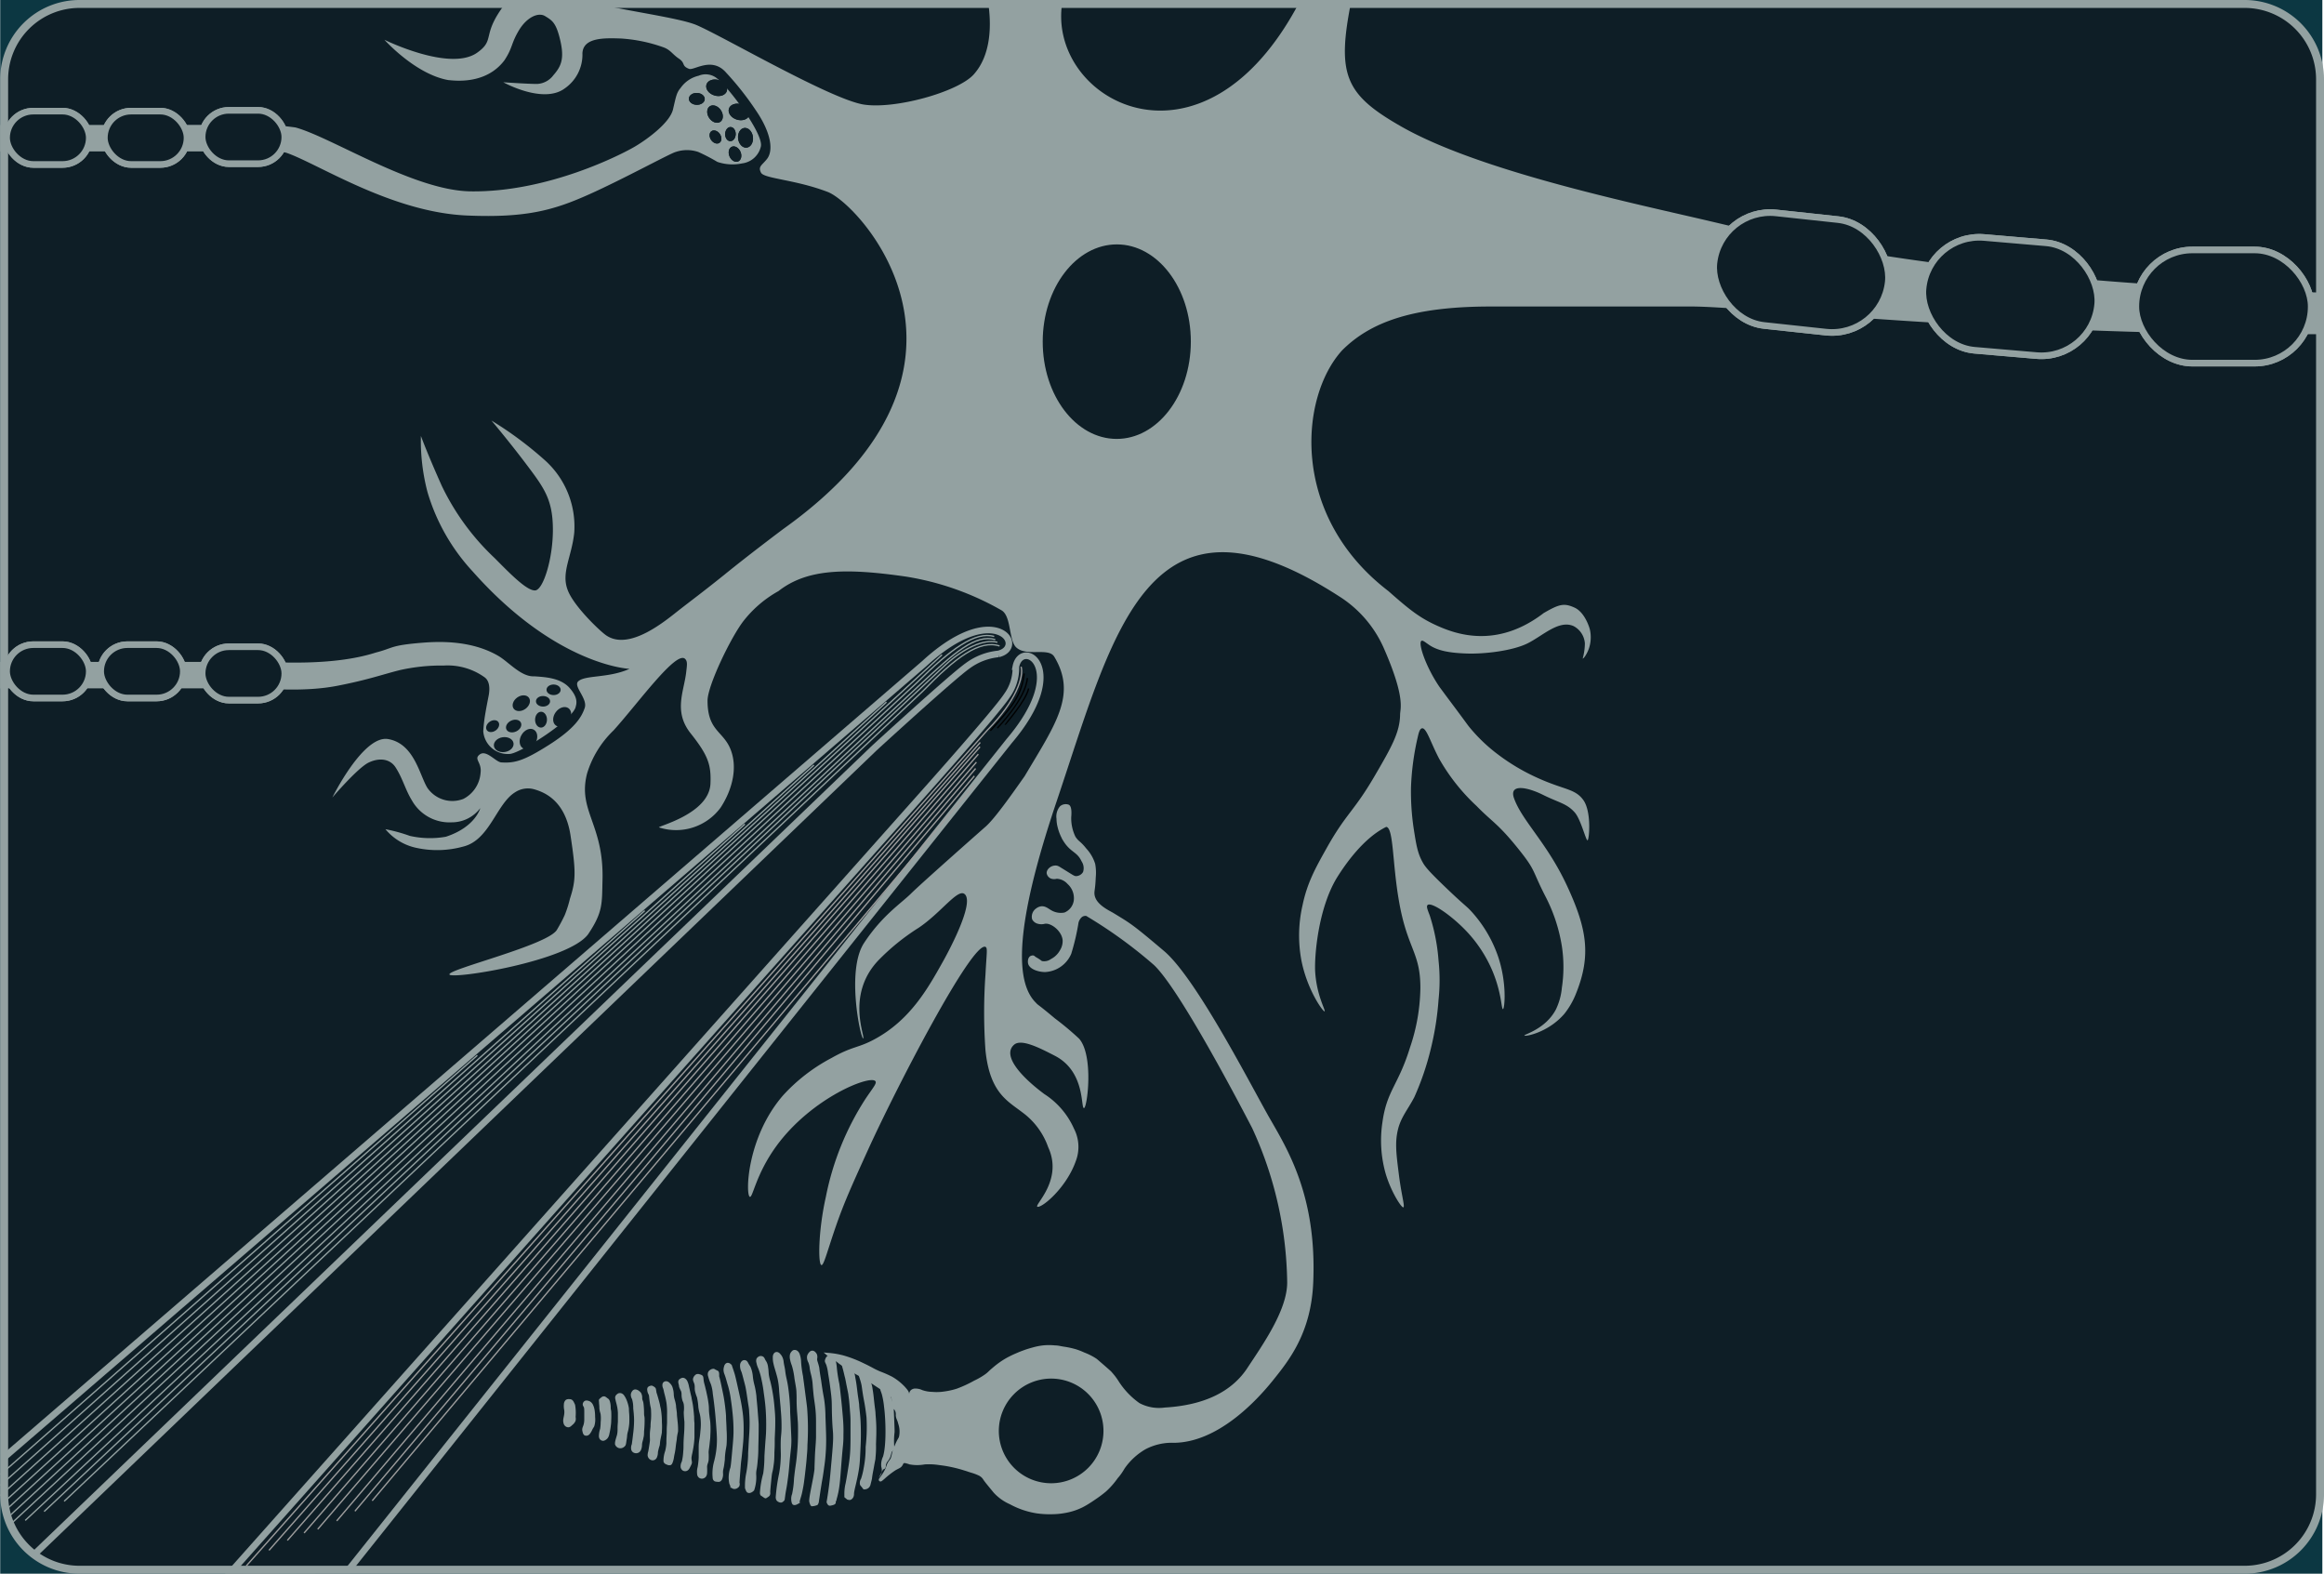 <svg xmlns="http://www.w3.org/2000/svg" xmlns:xlink="http://www.w3.org/1999/xlink" viewBox="0 0 351.78 238.18"><defs><pattern id="Burlap" data-name="Burlap" width="72" height="72" patternTransform="translate(-28.34 10.15) rotate(-90) scale(0.1)" patternUnits="userSpaceOnUse" viewBox="0 0 72 72"><rect width="72" height="72" style="fill:none"/><line x1="70.33" y1="72.17" x2="85" y2="72.17" style="fill:none;stroke:#000;stroke-width:0.5px"/><line x1="-1.67" y1="72.17" x2="13" y2="72.17" style="fill:none;stroke:#000;stroke-width:0.5px"/><line x1="68.5" y1="7" x2="83.16" y2="7" style="fill:none;stroke:#000;stroke-width:0.5px"/><line x1="66.83" y1="13.67" x2="81.5" y2="13.67" style="fill:none;stroke:#000;stroke-width:0.5px"/><line x1="70.33" y1="0.17" x2="85" y2="0.17" style="fill:none;stroke:#000;stroke-width:0.5px"/><line x1="71.33" y1="31" x2="86" y2="31" style="fill:none;stroke:#000;stroke-width:0.5px"/><line x1="75.83" y1="2.83" x2="61.16" y2="2.83" style="fill:none;stroke:#000;stroke-width:0.5px"/><line x1="79.33" y1="8.33" x2="64.66" y2="8.33" style="fill:none;stroke:#000;stroke-width:0.5px"/><line x1="61.5" y1="16.51" x2="76.16" y2="16.51" style="fill:none;stroke:#000;stroke-width:0.5px"/><line x1="65.16" y1="65.51" x2="79.83" y2="65.51" style="fill:none;stroke:#000;stroke-width:0.5px"/><line x1="61.5" y1="70.18" x2="76.16" y2="70.18" style="fill:none;stroke:#000;stroke-width:0.5px"/><line x1="66.83" y1="68.18" x2="81.5" y2="68.18" style="fill:none;stroke:#000;stroke-width:0.5px"/><line x1="62.16" y1="63.18" x2="76.83" y2="63.18" style="fill:none;stroke:#000;stroke-width:0.5px"/><line x1="66.83" y1="54.51" x2="81.5" y2="54.51" style="fill:none;stroke:#000;stroke-width:0.5px"/><line x1="63.5" y1="58.84" x2="78.16" y2="58.84" style="fill:none;stroke:#000;stroke-width:0.5px"/><line x1="77" y1="23.33" x2="62.33" y2="23.33" style="fill:none;stroke:#000;stroke-width:0.5px"/><line x1="77.5" y1="26.83" x2="62.83" y2="26.83" style="fill:none;stroke:#000;stroke-width:0.5px"/><line x1="80.5" y1="28.83" x2="65.83" y2="28.83" style="fill:none;stroke:#000;stroke-width:0.5px"/><line x1="66.16" y1="18.67" x2="80.83" y2="18.67" style="fill:none;stroke:#000;stroke-width:0.5px"/><line x1="76.66" y1="32.84" x2="62" y2="32.84" style="fill:none;stroke:#000;stroke-width:0.5px"/><line x1="80.66" y1="34.84" x2="66" y2="34.84" style="fill:none;stroke:#000;stroke-width:0.5px"/><line x1="75" y1="37.17" x2="60.33" y2="37.17" style="fill:none;stroke:#000;stroke-width:0.5px"/><line x1="63.16" y1="51.51" x2="77.83" y2="51.51" style="fill:none;stroke:#000;stroke-width:0.5px"/><line x1="65.16" y1="47.17" x2="79.83" y2="47.17" style="fill:none;stroke:#000;stroke-width:0.5px"/><line x1="65.16" y1="41.84" x2="79.83" y2="41.84" style="fill:none;stroke:#000;stroke-width:0.5px"/><line x1="67.83" y1="44.51" x2="82.5" y2="44.51" style="fill:none;stroke:#000;stroke-width:0.5px"/><line x1="69.83" y1="39.51" x2="84.5" y2="39.51" style="fill:none;stroke:#000;stroke-width:0.5px"/><line x1="9.67" y1="5.67" x2="9.67" y2="20.33" style="fill:none;stroke:#000;stroke-width:0.5px"/><line x1="12.17" y1="8.67" x2="12.17" y2="23.34" style="fill:none;stroke:#000;stroke-width:0.5px"/><line x1="8.5" y1="18.33" x2="8.5" y2="33" style="fill:none;stroke:#000;stroke-width:0.5px"/><line x1="15.83" y1="18.67" x2="15.83" y2="33.34" style="fill:none;stroke:#000;stroke-width:0.5px"/><line x1="6.17" y1="11.67" x2="6.17" y2="26.34" style="fill:none;stroke:#000;stroke-width:0.5px"/><line x1="18.17" y1="8.67" x2="18.17" y2="23.34" style="fill:none;stroke:#000;stroke-width:0.5px"/><line x1="23.67" y1="8.67" x2="23.67" y2="23.34" style="fill:none;stroke:#000;stroke-width:0.5px"/><line x1="25" y1="12.33" x2="25" y2="27" style="fill:none;stroke:#000;stroke-width:0.5px"/><line x1="21.17" y1="3.17" x2="21.17" y2="17.83" style="fill:none;stroke:#000;stroke-width:0.5px"/><line x1="14.67" y1="5.17" x2="14.67" y2="19.83" style="fill:none;stroke:#000;stroke-width:0.5px"/><line x1="1.17" y1="11" x2="15.83" y2="11" style="fill:none;stroke:#000;stroke-width:0.5px"/><line x1="-3.5" y1="7" x2="11.17" y2="7" style="fill:none;stroke:#000;stroke-width:0.5px"/><line x1="-5.17" y1="13.67" x2="9.5" y2="13.67" style="fill:none;stroke:#000;stroke-width:0.5px"/><line x1="13.17" y1="7.33" x2="27.83" y2="7.33" style="fill:none;stroke:#000;stroke-width:0.5px"/><line x1="8" y1="9.17" x2="22.67" y2="9.17" style="fill:none;stroke:#000;stroke-width:0.5px"/><line x1="11.67" y1="17.34" x2="26.33" y2="17.34" style="fill:none;stroke:#000;stroke-width:0.5px"/><line x1="5" y1="14.83" x2="19.67" y2="14.83" style="fill:none;stroke:#000;stroke-width:0.5px"/><line x1="38.5" y1="10" x2="38.5" y2="24.67" style="fill:none;stroke:#000;stroke-width:0.5px"/><line x1="36" y1="13" x2="36" y2="27.67" style="fill:none;stroke:#000;stroke-width:0.5px"/><line x1="42" y1="16" x2="42" y2="30.67" style="fill:none;stroke:#000;stroke-width:0.5px"/><line x1="43.33" y1="23.34" x2="43.33" y2="38" style="fill:none;stroke:#000;stroke-width:0.5px"/><line x1="44.67" y1="16" x2="44.67" y2="30.67" style="fill:none;stroke:#000;stroke-width:0.5px"/><line x1="30" y1="13" x2="30" y2="27.67" style="fill:none;stroke:#000;stroke-width:0.5px"/><line x1="19.83" y1="16.33" x2="19.83" y2="31" style="fill:none;stroke:#000;stroke-width:0.5px"/><line x1="28.33" y1="6.5" x2="28.33" y2="21.17" style="fill:none;stroke:#000;stroke-width:0.5px"/><line x1="26.67" y1="3.17" x2="26.67" y2="17.83" style="fill:none;stroke:#000;stroke-width:0.5px"/><line x1="33.5" y1="8.17" x2="33.5" y2="22.84" style="fill:none;stroke:#000;stroke-width:0.5px"/><line x1="42" y1="14.67" x2="27.33" y2="14.67" style="fill:none;stroke:#000;stroke-width:0.5px"/><line x1="33.67" y1="12.67" x2="19" y2="12.67" style="fill:none;stroke:#000;stroke-width:0.5px"/><line x1="42.5" y1="18.17" x2="27.83" y2="18.17" style="fill:none;stroke:#000;stroke-width:0.5px"/><line x1="36.83" y1="22.01" x2="22.17" y2="22.01" style="fill:none;stroke:#000;stroke-width:0.5px"/><line x1="45.5" y1="20.17" x2="30.83" y2="20.17" style="fill:none;stroke:#000;stroke-width:0.5px"/><line x1="70.84" y1="1.17" x2="70.84" y2="15.83" style="fill:none;stroke:#000;stroke-width:0.5px"/><line x1="66.17" y1="1.17" x2="66.17" y2="15.83" style="fill:none;stroke:#000;stroke-width:0.5px"/><line x1="58.33" y1="1.17" x2="58.33" y2="15.83" style="fill:none;stroke:#000;stroke-width:0.5px"/><line x1="75.83" y1="2.83" x2="61.17" y2="2.83" style="fill:none;stroke:#000;stroke-width:0.5px"/><line x1="74.33" y1="5.33" x2="59.67" y2="5.33" style="fill:none;stroke:#000;stroke-width:0.5px"/><line x1="70.33" y1="9.84" x2="55.67" y2="9.84" style="fill:none;stroke:#000;stroke-width:0.5px"/><line x1="62.33" y1="8.51" x2="47.67" y2="8.51" style="fill:none;stroke:#000;stroke-width:0.5px"/><line x1="79.33" y1="8.33" x2="64.67" y2="8.33" style="fill:none;stroke:#000;stroke-width:0.5px"/><line x1="41.5" y1="2.5" x2="41.5" y2="17.17" style="fill:none;stroke:#000;stroke-width:0.5px"/><line x1="46" y1="5.5" x2="46" y2="20.17" style="fill:none;stroke:#000;stroke-width:0.5px"/><line x1="40" y1="8.5" x2="40" y2="23.17" style="fill:none;stroke:#000;stroke-width:0.5px"/><line x1="52.67" y1="4.84" x2="52.67" y2="19.5" style="fill:none;stroke:#000;stroke-width:0.5px"/><line x1="62.17" y1="8.83" x2="62.17" y2="23.5" style="fill:none;stroke:#000;stroke-width:0.5px"/><line x1="55" x2="55" y2="14.67" style="fill:none;stroke:#000;stroke-width:0.5px"/><line x1="50.16" y1="1" x2="50.16" y2="15.67" style="fill:none;stroke:#000;stroke-width:0.5px"/><line x1="39.83" y1="2.33" x2="54.5" y2="2.33" style="fill:none;stroke:#000;stroke-width:0.5px"/><line x1="47" y1="4.17" x2="61.67" y2="4.17" style="fill:none;stroke:#000;stroke-width:0.5px"/><line x1="38.67" y1="5.83" x2="53.33" y2="5.83" style="fill:none;stroke:#000;stroke-width:0.5px"/><line x1="39.5" y1="10.67" x2="54.17" y2="10.67" style="fill:none;stroke:#000;stroke-width:0.5px"/><line x1="45.17" y1="15.51" x2="59.83" y2="15.51" style="fill:none;stroke:#000;stroke-width:0.5px"/><line x1="48.83" y1="13.51" x2="63.5" y2="13.51" style="fill:none;stroke:#000;stroke-width:0.5px"/><line x1="36.5" y1="12.67" x2="51.17" y2="12.67" style="fill:none;stroke:#000;stroke-width:0.5px"/><line x1="31.5" y1="1.67" x2="31.5" y2="16.33" style="fill:none;stroke:#000;stroke-width:0.5px"/><line x1="29.83" y1="1" x2="29.83" y2="15.67" style="fill:none;stroke:#000;stroke-width:0.5px"/><line x1="23.83" y1="1.67" x2="23.83" y2="16.33" style="fill:none;stroke:#000;stroke-width:0.5px"/><line x1="2" y1="38.34" x2="2" y2="53" style="fill:none;stroke:#000;stroke-width:0.5px"/><line x1="1.5" y1="21.84" x2="1.5" y2="36.5" style="fill:none;stroke:#000;stroke-width:0.5px"/><line x1="2.67" y1="9.83" x2="2.67" y2="24.5" style="fill:none;stroke:#000;stroke-width:0.5px"/><line x1="0.67" y1="7.33" x2="0.67" y2="22" style="fill:none;stroke:#000;stroke-width:0.5px"/><line x1="-1.67" y1="0.17" x2="13" y2="0.17" style="fill:none;stroke:#000;stroke-width:0.5px"/><line x1="6.67" y1="1.83" x2="21.33" y2="1.83" style="fill:none;stroke:#000;stroke-width:0.5px"/><line x1="1.17" y1="4.33" x2="15.83" y2="4.33" style="fill:none;stroke:#000;stroke-width:0.5px"/><line x1="23.17" y1="5" x2="37.83" y2="5" style="fill:none;stroke:#000;stroke-width:0.5px"/><line x1="18.17" y1="3.67" x2="32.83" y2="3.67" style="fill:none;stroke:#000;stroke-width:0.5px"/><line x1="20.17" y1="1" x2="34.83" y2="1" style="fill:none;stroke:#000;stroke-width:0.5px"/><line x1="25.5" y1="9.33" x2="40.17" y2="9.33" style="fill:none;stroke:#000;stroke-width:0.5px"/><line x1="41.67" y1="24.17" x2="27" y2="24.17" style="fill:none;stroke:#000;stroke-width:0.5px"/><line x1="45.67" y1="26.17" x2="31" y2="26.17" style="fill:none;stroke:#000;stroke-width:0.5px"/><line x1="40" y1="28.51" x2="25.33" y2="28.51" style="fill:none;stroke:#000;stroke-width:0.5px"/><line x1="18.17" y1="34.34" x2="18.17" y2="49" style="fill:none;stroke:#000;stroke-width:0.5px"/><line x1="21.67" y1="40.34" x2="21.67" y2="55" style="fill:none;stroke:#000;stroke-width:0.5px"/><line x1="16" y1="36.67" x2="1.33" y2="36.67" style="fill:none;stroke:#000;stroke-width:0.5px"/><line x1="27" y1="40.67" x2="12.33" y2="40.67" style="fill:none;stroke:#000;stroke-width:0.5px"/><line x1="22.17" y1="42.5" x2="7.5" y2="42.5" style="fill:none;stroke:#000;stroke-width:0.5px"/><line x1="25.17" y1="44.5" x2="10.5" y2="44.5" style="fill:none;stroke:#000;stroke-width:0.5px"/><line x1="38" y1="25.5" x2="38" y2="40.17" style="fill:none;stroke:#000;stroke-width:0.5px"/><line x1="39.33" y1="31.34" x2="39.33" y2="46" style="fill:none;stroke:#000;stroke-width:0.5px"/><line x1="23.17" y1="26.84" x2="23.17" y2="41.5" style="fill:none;stroke:#000;stroke-width:0.5px"/><line x1="26.33" y1="21.5" x2="26.33" y2="36.17" style="fill:none;stroke:#000;stroke-width:0.5px"/><line x1="31.67" y1="29.84" x2="31.67" y2="44.5" style="fill:none;stroke:#000;stroke-width:0.5px"/><line x1="34.67" y1="24.34" x2="34.67" y2="39" style="fill:none;stroke:#000;stroke-width:0.5px"/><line x1="33" y1="24" x2="33" y2="38.67" style="fill:none;stroke:#000;stroke-width:0.5px"/><line x1="28.17" y1="26.34" x2="28.17" y2="41" style="fill:none;stroke:#000;stroke-width:0.5px"/><line x1="24.83" y1="39.84" x2="39.5" y2="39.84" style="fill:none;stroke:#000;stroke-width:0.5px"/><line x1="27.5" y1="41.17" x2="42.17" y2="41.17" style="fill:none;stroke:#000;stroke-width:0.5px"/><line x1="30.17" y1="38.51" x2="44.83" y2="38.51" style="fill:none;stroke:#000;stroke-width:0.5px"/><line x1="30.17" y1="33.17" x2="44.83" y2="33.17" style="fill:none;stroke:#000;stroke-width:0.5px"/><line x1="32.83" y1="35.84" x2="47.5" y2="35.84" style="fill:none;stroke:#000;stroke-width:0.5px"/><line x1="46.16" y1="33.17" x2="60.83" y2="33.17" style="fill:none;stroke:#000;stroke-width:0.5px"/><line x1="34.83" y1="30.84" x2="49.5" y2="30.84" style="fill:none;stroke:#000;stroke-width:0.5px"/><line x1="61.5" y1="16.51" x2="76.16" y2="16.51" style="fill:none;stroke:#000;stroke-width:0.5px"/><line x1="45.5" y1="23.51" x2="60.16" y2="23.51" style="fill:none;stroke:#000;stroke-width:0.5px"/><line x1="43.5" y1="21.17" x2="58.16" y2="21.17" style="fill:none;stroke:#000;stroke-width:0.5px"/><line x1="16.17" y1="37" x2="30.83" y2="37" style="fill:none;stroke:#000;stroke-width:0.5px"/><line x1="16.5" y1="35" x2="31.17" y2="35" style="fill:none;stroke:#000;stroke-width:0.5px"/><line x1="30.33" y1="45.84" x2="15.67" y2="45.84" style="fill:none;stroke:#000;stroke-width:0.5px"/><line x1="22" y1="20.84" x2="22" y2="35.5" style="fill:none;stroke:#000;stroke-width:0.5px"/><line x1="19.83" y1="17.33" x2="19.83" y2="32" style="fill:none;stroke:#000;stroke-width:0.5px"/><line x1="10.83" y1="26" x2="25.5" y2="26" style="fill:none;stroke:#000;stroke-width:0.5px"/><line x1="3.83" y1="24.67" x2="18.5" y2="24.67" style="fill:none;stroke:#000;stroke-width:0.5px"/><line x1="5.5" y1="22.67" x2="20.17" y2="22.67" style="fill:none;stroke:#000;stroke-width:0.5px"/><line x1="4.17" y1="20" x2="18.83" y2="20" style="fill:none;stroke:#000;stroke-width:0.5px"/><line x1="13.5" y1="20" x2="28.17" y2="20" style="fill:none;stroke:#000;stroke-width:0.5px"/><line x1="7" y1="43.67" x2="7" y2="58.34" style="fill:none;stroke:#000;stroke-width:0.5px"/><line x1="9.5" y1="46.67" x2="9.5" y2="61.34" style="fill:none;stroke:#000;stroke-width:0.5px"/><line x1="5.83" y1="56.34" x2="5.83" y2="71" style="fill:none;stroke:#000;stroke-width:0.5px"/><line x1="2.83" y1="54" x2="2.83" y2="68.67" style="fill:none;stroke:#000;stroke-width:0.5px"/><line x1="13.17" y1="56.67" x2="13.17" y2="71.34" style="fill:none;stroke:#000;stroke-width:0.5px"/><line x1="15.5" y1="46.67" x2="15.5" y2="61.34" style="fill:none;stroke:#000;stroke-width:0.5px"/><line x1="25" y1="38.33" x2="25" y2="53" style="fill:none;stroke:#000;stroke-width:0.5px"/><line x1="58.5" y1="60" x2="58.5" y2="74.67" style="fill:none;stroke:#000;stroke-width:0.5px"/><line x1="61.33" y1="47.34" x2="61.33" y2="62" style="fill:none;stroke:#000;stroke-width:0.5px"/><line x1="58" y1="64" x2="43.33" y2="64" style="fill:none;stroke:#000;stroke-width:0.5px"/><line x1="62.5" y1="68.17" x2="47.83" y2="68.17" style="fill:none;stroke:#000;stroke-width:0.5px"/><line x1="59.83" y1="70.17" x2="45.17" y2="70.17" style="fill:none;stroke:#000;stroke-width:0.5px"/><line x1="63.83" y1="66.5" x2="49.17" y2="66.5" style="fill:none;stroke:#000;stroke-width:0.5px"/><line x1="63.5" y1="52.5" x2="63.5" y2="67.17" style="fill:none;stroke:#000;stroke-width:0.5px"/><line x1="60" y1="58.5" x2="60" y2="73.17" style="fill:none;stroke:#000;stroke-width:0.5px"/><line x1="48.66" y1="47.84" x2="48.66" y2="62.5" style="fill:none;stroke:#000;stroke-width:0.5px"/><line x1="47" y1="50.5" x2="47" y2="65.17" style="fill:none;stroke:#000;stroke-width:0.5px"/><line x1="45" y1="56.34" x2="45" y2="71" style="fill:none;stroke:#000;stroke-width:0.5px"/><line x1="67.16" y1="54.33" x2="67.16" y2="69" style="fill:none;stroke:#000;stroke-width:0.5px"/><line x1="68.83" y1="48.33" x2="68.83" y2="63" style="fill:none;stroke:#000;stroke-width:0.5px"/><line x1="71.16" y1="46" x2="71.16" y2="60.67" style="fill:none;stroke:#000;stroke-width:0.5px"/><line x1="65.16" y1="65.51" x2="79.83" y2="65.51" style="fill:none;stroke:#000;stroke-width:0.5px"/><line x1="61.5" y1="70.18" x2="76.16" y2="70.18" style="fill:none;stroke:#000;stroke-width:0.5px"/><line x1="66.83" y1="68.18" x2="81.5" y2="68.18" style="fill:none;stroke:#000;stroke-width:0.5px"/><line x1="62.16" y1="63.18" x2="76.83" y2="63.18" style="fill:none;stroke:#000;stroke-width:0.5px"/><line x1="59.16" y1="56.51" x2="73.83" y2="56.51" style="fill:none;stroke:#000;stroke-width:0.5px"/><line x1="66.83" y1="54.51" x2="81.5" y2="54.51" style="fill:none;stroke:#000;stroke-width:0.5px"/><line x1="63.5" y1="58.84" x2="78.16" y2="58.84" style="fill:none;stroke:#000;stroke-width:0.5px"/><line x1="65.33" y1="64" x2="65.33" y2="78.67" style="fill:none;stroke:#000;stroke-width:0.5px"/><line x1="69.67" y1="61.33" x2="69.67" y2="76" style="fill:none;stroke:#000;stroke-width:0.5px"/><line x1="3.5" y1="48.34" x2="18.17" y2="48.34" style="fill:none;stroke:#000;stroke-width:0.5px"/><line x1="8.17" y1="67.67" x2="22.83" y2="67.67" style="fill:none;stroke:#000;stroke-width:0.5px"/><line x1="5" y1="50.84" x2="19.67" y2="50.84" style="fill:none;stroke:#000;stroke-width:0.5px"/><line x1="9" y1="55.34" x2="23.67" y2="55.34" style="fill:none;stroke:#000;stroke-width:0.5px"/><line x1="20" y1="52.34" x2="34.67" y2="52.34" style="fill:none;stroke:#000;stroke-width:0.5px"/><line x1="0.83" y1="52.5" x2="15.5" y2="52.5" style="fill:none;stroke:#000;stroke-width:0.5px"/><line x1="17.67" y1="52" x2="17.67" y2="66.67" style="fill:none;stroke:#000;stroke-width:0.5px"/><line x1="32.33" y1="49.67" x2="17.67" y2="49.67" style="fill:none;stroke:#000;stroke-width:0.5px"/><line x1="34.17" y1="60.01" x2="19.5" y2="60.01" style="fill:none;stroke:#000;stroke-width:0.5px"/><line x1="35.83" y1="61.68" x2="21.17" y2="61.68" style="fill:none;stroke:#000;stroke-width:0.5px"/><line x1="34.34" y1="56.68" x2="19.67" y2="56.68" style="fill:none;stroke:#000;stroke-width:0.5px"/><line x1="39" y1="54.01" x2="24.33" y2="54.01" style="fill:none;stroke:#000;stroke-width:0.5px"/><line x1="19.33" y1="58.84" x2="19.33" y2="73.5" style="fill:none;stroke:#000;stroke-width:0.5px"/><line x1="12.5" y1="38" x2="12.5" y2="52.67" style="fill:none;stroke:#000;stroke-width:0.5px"/><line x1="10.83" y1="32.67" x2="10.83" y2="47.34" style="fill:none;stroke:#000;stroke-width:0.5px"/><line x1="13.83" y1="29.67" x2="13.83" y2="44.34" style="fill:none;stroke:#000;stroke-width:0.5px"/><line x1="8.5" y1="31.34" x2="8.5" y2="46" style="fill:none;stroke:#000;stroke-width:0.5px"/><line x1="4.83" y1="32.34" x2="4.83" y2="47" style="fill:none;stroke:#000;stroke-width:0.5px"/><line x1="6.83" y1="27.67" x2="6.83" y2="42.34" style="fill:none;stroke:#000;stroke-width:0.5px"/><line x1="8.17" y1="64" x2="22.83" y2="64" style="fill:none;stroke:#000;stroke-width:0.5px"/><line x1="1" y1="62.34" x2="15.67" y2="62.34" style="fill:none;stroke:#000;stroke-width:0.5px"/><line x1="2.83" y1="60.67" x2="17.5" y2="60.67" style="fill:none;stroke:#000;stroke-width:0.5px"/><line x1="29.5" y1="50" x2="29.5" y2="64.67" style="fill:none;stroke:#000;stroke-width:0.5px"/><line x1="26.49" y1="43" x2="26.49" y2="57.67" style="fill:none;stroke:#000;stroke-width:0.5px"/><line x1="25.83" y1="59.67" x2="25.83" y2="74.34" style="fill:none;stroke:#000;stroke-width:0.5px"/><line x1="33.17" y1="60" x2="33.17" y2="74.67" style="fill:none;stroke:#000;stroke-width:0.5px"/><line x1="23.5" y1="53" x2="23.5" y2="67.67" style="fill:none;stroke:#000;stroke-width:0.5px"/><line x1="35.5" y1="50" x2="35.5" y2="64.67" style="fill:none;stroke:#000;stroke-width:0.5px"/><line x1="31" y1="58.84" x2="31" y2="73.5" style="fill:none;stroke:#000;stroke-width:0.5px"/><line x1="28" y1="54.84" x2="28" y2="69.5" style="fill:none;stroke:#000;stroke-width:0.5px"/><line x1="28.17" y1="71" x2="42.83" y2="71" style="fill:none;stroke:#000;stroke-width:0.5px"/><line x1="30.17" y1="68.67" x2="44.83" y2="68.67" style="fill:none;stroke:#000;stroke-width:0.5px"/><line x1="37.17" y1="57.67" x2="37.17" y2="72.34" style="fill:none;stroke:#000;stroke-width:0.5px"/><line x1="32.5" y1="45.34" x2="32.5" y2="60" style="fill:none;stroke:#000;stroke-width:0.5px"/><line x1="55" y1="57.67" x2="55" y2="72.34" style="fill:none;stroke:#000;stroke-width:0.5px"/><line x1="48" y1="65.67" x2="48" y2="80.34" style="fill:none;stroke:#000;stroke-width:0.5px"/><line x1="34.17" y1="40.67" x2="34.17" y2="55.34" style="fill:none;stroke:#000;stroke-width:0.5px"/><line x1="28.17" y1="67.34" x2="42.83" y2="67.34" style="fill:none;stroke:#000;stroke-width:0.5px"/><line x1="21.17" y1="66" x2="35.83" y2="66" style="fill:none;stroke:#000;stroke-width:0.5px"/><line x1="13.17" y1="69.34" x2="27.83" y2="69.34" style="fill:none;stroke:#000;stroke-width:0.5px"/><line x1="7.83" y1="70.67" x2="22.5" y2="70.67" style="fill:none;stroke:#000;stroke-width:0.5px"/><line x1="22.83" y1="64" x2="37.5" y2="64" style="fill:none;stroke:#000;stroke-width:0.5px"/><line x1="1.5" y1="58" x2="16.17" y2="58" style="fill:none;stroke:#000;stroke-width:0.5px"/><line x1="10.83" y1="58" x2="25.5" y2="58" style="fill:none;stroke:#000;stroke-width:0.5px"/><line x1="16.5" y1="30.84" x2="31.17" y2="30.84" style="fill:none;stroke:#000;stroke-width:0.5px"/><line x1="7.83" y1="28" x2="22.5" y2="28" style="fill:none;stroke:#000;stroke-width:0.5px"/><line x1="6.67" y1="33.34" x2="21.33" y2="33.34" style="fill:none;stroke:#000;stroke-width:0.5px"/><line x1="-0.67" y1="31" x2="14" y2="31" style="fill:none;stroke:#000;stroke-width:0.5px"/><line x1="47.17" y1="17.33" x2="47.17" y2="32" style="fill:none;stroke:#000;stroke-width:0.5px"/><line x1="50.83" y1="27.34" x2="50.83" y2="42" style="fill:none;stroke:#000;stroke-width:0.5px"/><line x1="52.82" y1="20" x2="52.82" y2="34.67" style="fill:none;stroke:#000;stroke-width:0.5px"/><line x1="58.67" y1="17.33" x2="58.67" y2="32" style="fill:none;stroke:#000;stroke-width:0.5px"/><line x1="60" y1="21" x2="60" y2="35.67" style="fill:none;stroke:#000;stroke-width:0.5px"/><line x1="56.17" y1="11.83" x2="56.17" y2="26.5" style="fill:none;stroke:#000;stroke-width:0.5px"/><line x1="48.67" y1="13.83" x2="48.67" y2="28.5" style="fill:none;stroke:#000;stroke-width:0.5px"/><line x1="46.67" y1="26.01" x2="61.33" y2="26.01" style="fill:none;stroke:#000;stroke-width:0.5px"/><line x1="40.33" y1="48.34" x2="40.33" y2="63" style="fill:none;stroke:#000;stroke-width:0.5px"/><line x1="41.67" y1="55.67" x2="41.67" y2="70.34" style="fill:none;stroke:#000;stroke-width:0.5px"/><line x1="38.34" y1="45.34" x2="38.34" y2="60" style="fill:none;stroke:#000;stroke-width:0.5px"/><line x1="43" y1="48.34" x2="43" y2="63" style="fill:none;stroke:#000;stroke-width:0.5px"/><line x1="65" y1="21.67" x2="65" y2="36.34" style="fill:none;stroke:#000;stroke-width:0.5px"/><line x1="54.83" y1="25" x2="54.83" y2="39.67" style="fill:none;stroke:#000;stroke-width:0.5px"/><line x1="63.33" y1="15.17" x2="63.33" y2="29.84" style="fill:none;stroke:#000;stroke-width:0.5px"/><line x1="67" y1="10.5" x2="67" y2="25.17" style="fill:none;stroke:#000;stroke-width:0.5px"/><line x1="68.51" y1="12.67" x2="68.51" y2="27.33" style="fill:none;stroke:#000;stroke-width:0.5px"/><line x1="70.5" y1="17.5" x2="70.5" y2="32.17" style="fill:none;stroke:#000;stroke-width:0.5px"/><line x1="77" y1="23.33" x2="62.33" y2="23.33" style="fill:none;stroke:#000;stroke-width:0.5px"/><line x1="70" y1="20.33" x2="55.33" y2="20.33" style="fill:none;stroke:#000;stroke-width:0.5px"/><line x1="64.33" y1="18" x2="49.67" y2="18" style="fill:none;stroke:#000;stroke-width:0.5px"/><line x1="68.67" y1="11.67" x2="54" y2="11.67" style="fill:none;stroke:#000;stroke-width:0.5px"/><line x1="77.5" y1="26.83" x2="62.83" y2="26.83" style="fill:none;stroke:#000;stroke-width:0.5px"/><line x1="71.83" y1="30.67" x2="57.17" y2="30.67" style="fill:none;stroke:#000;stroke-width:0.5px"/><line x1="80.5" y1="28.83" x2="65.83" y2="28.83" style="fill:none;stroke:#000;stroke-width:0.5px"/><line x1="41.83" y1="34.84" x2="41.83" y2="49.5" style="fill:none;stroke:#000;stroke-width:0.5px"/><line x1="44.33" y1="37.84" x2="44.33" y2="52.5" style="fill:none;stroke:#000;stroke-width:0.5px"/><line x1="59.67" y1="40.84" x2="59.67" y2="55.5" style="fill:none;stroke:#000;stroke-width:0.5px"/><line x1="46.83" y1="34.34" x2="46.83" y2="49" style="fill:none;stroke:#000;stroke-width:0.5px"/><line x1="37.83" y1="43" x2="52.5" y2="43" style="fill:none;stroke:#000;stroke-width:0.5px"/><line x1="43.5" y1="47.84" x2="58.17" y2="47.84" style="fill:none;stroke:#000;stroke-width:0.5px"/><line x1="66.17" y1="18.67" x2="80.83" y2="18.67" style="fill:none;stroke:#000;stroke-width:0.5px"/><line x1="76.67" y1="32.84" x2="62" y2="32.84" style="fill:none;stroke:#000;stroke-width:0.5px"/><line x1="80.67" y1="34.84" x2="66" y2="34.84" style="fill:none;stroke:#000;stroke-width:0.5px"/><line x1="75" y1="37.17" x2="60.33" y2="37.17" style="fill:none;stroke:#000;stroke-width:0.5px"/><line x1="53.17" y1="43" x2="53.17" y2="57.67" style="fill:none;stroke:#000;stroke-width:0.5px"/><line x1="56.67" y1="49" x2="56.67" y2="63.67" style="fill:none;stroke:#000;stroke-width:0.5px"/><line x1="52.67" y1="56.67" x2="52.67" y2="71.33" style="fill:none;stroke:#000;stroke-width:0.5px"/><line x1="50.33" y1="54.34" x2="50.33" y2="69" style="fill:none;stroke:#000;stroke-width:0.5px"/><line x1="60.17" y1="53.17" x2="45.5" y2="53.17" style="fill:none;stroke:#000;stroke-width:0.5px"/><line x1="52.17" y1="50.5" x2="37.5" y2="50.5" style="fill:none;stroke:#000;stroke-width:0.5px"/><line x1="41.83" y1="47.5" x2="27.17" y2="47.5" style="fill:none;stroke:#000;stroke-width:0.5px"/><line x1="52" y1="31.84" x2="52" y2="46.5" style="fill:none;stroke:#000;stroke-width:0.5px"/><line x1="39" y1="63.67" x2="39" y2="78.34" style="fill:none;stroke:#000;stroke-width:0.5px"/><line x1="65" y1="46.84" x2="65" y2="61.5" style="fill:none;stroke:#000;stroke-width:0.5px"/><line x1="58.16" y1="35.5" x2="58.16" y2="50.17" style="fill:none;stroke:#000;stroke-width:0.5px"/><line x1="61.33" y1="30.17" x2="61.33" y2="44.83" style="fill:none;stroke:#000;stroke-width:0.5px"/><line x1="54.66" y1="41.5" x2="54.66" y2="56.17" style="fill:none;stroke:#000;stroke-width:0.5px"/><line x1="66.66" y1="38.5" x2="66.66" y2="53.17" style="fill:none;stroke:#000;stroke-width:0.5px"/><line x1="69.66" y1="33" x2="69.66" y2="47.67" style="fill:none;stroke:#000;stroke-width:0.5px"/><line x1="68" y1="32.67" x2="68" y2="47.34" style="fill:none;stroke:#000;stroke-width:0.5px"/><line x1="63.16" y1="35" x2="63.16" y2="49.67" style="fill:none;stroke:#000;stroke-width:0.5px"/><line x1="59.83" y1="48.51" x2="74.5" y2="48.51" style="fill:none;stroke:#000;stroke-width:0.5px"/><line x1="63.17" y1="51.51" x2="77.83" y2="51.51" style="fill:none;stroke:#000;stroke-width:0.5px"/><line x1="65.16" y1="47.17" x2="79.83" y2="47.17" style="fill:none;stroke:#000;stroke-width:0.5px"/><line x1="65.16" y1="41.84" x2="79.83" y2="41.84" style="fill:none;stroke:#000;stroke-width:0.5px"/><line x1="67.83" y1="44.51" x2="82.5" y2="44.51" style="fill:none;stroke:#000;stroke-width:0.5px"/><line x1="69.83" y1="39.51" x2="84.5" y2="39.51" style="fill:none;stroke:#000;stroke-width:0.5px"/><line x1="38.17" y1="61.84" x2="52.83" y2="61.84" style="fill:none;stroke:#000;stroke-width:0.5px"/><line x1="42.5" y1="59.18" x2="57.16" y2="59.18" style="fill:none;stroke:#000;stroke-width:0.5px"/><line x1="41.83" y1="54.51" x2="56.5" y2="54.51" style="fill:none;stroke:#000;stroke-width:0.5px"/><line x1="26.17" y1="44.51" x2="40.83" y2="44.51" style="fill:none;stroke:#000;stroke-width:0.5px"/><line x1="51.16" y1="45.67" x2="65.83" y2="45.67" style="fill:none;stroke:#000;stroke-width:0.5px"/><line x1="51.5" y1="43.67" x2="66.16" y2="43.67" style="fill:none;stroke:#000;stroke-width:0.5px"/><line x1="57" y1="29.5" x2="57" y2="44.17" style="fill:none;stroke:#000;stroke-width:0.5px"/><line x1="54.83" y1="26" x2="54.83" y2="40.67" style="fill:none;stroke:#000;stroke-width:0.5px"/><line x1="48.5" y1="31.67" x2="48.5" y2="46.34" style="fill:none;stroke:#000;stroke-width:0.5px"/><line x1="45.83" y1="37.34" x2="60.5" y2="37.34" style="fill:none;stroke:#000;stroke-width:0.5px"/><line x1="48.5" y1="28.67" x2="63.17" y2="28.67" style="fill:none;stroke:#000;stroke-width:0.5px"/><line x1="51.5" y1="39.51" x2="66.17" y2="39.51" style="fill:none;stroke:#000;stroke-width:0.5px"/><line x1="68.5" y1="7" x2="83.17" y2="7" style="fill:none;stroke:#000;stroke-width:0.5px"/><line x1="66.83" y1="13.67" x2="81.5" y2="13.67" style="fill:none;stroke:#000;stroke-width:0.5px"/><line x1="3.83" y1="2.83" x2="-10.83" y2="2.83" style="fill:none;stroke:#000;stroke-width:0.5px"/><line x1="7.33" y1="8.33" x2="-7.33" y2="8.33" style="fill:none;stroke:#000;stroke-width:0.5px"/><line x1="-10.5" y1="16.51" x2="4.16" y2="16.51" style="fill:none;stroke:#000;stroke-width:0.5px"/><line x1="-6.83" y1="65.51" x2="7.83" y2="65.51" style="fill:none;stroke:#000;stroke-width:0.5px"/><line x1="-10.5" y1="70.18" x2="4.17" y2="70.18" style="fill:none;stroke:#000;stroke-width:0.5px"/><line x1="-5.17" y1="68.18" x2="9.5" y2="68.18" style="fill:none;stroke:#000;stroke-width:0.5px"/><line x1="-9.83" y1="63.18" x2="4.83" y2="63.18" style="fill:none;stroke:#000;stroke-width:0.5px"/><line x1="-5.17" y1="54.51" x2="9.5" y2="54.51" style="fill:none;stroke:#000;stroke-width:0.5px"/><line x1="-8.5" y1="58.84" x2="6.17" y2="58.84" style="fill:none;stroke:#000;stroke-width:0.5px"/><line x1="5" y1="23.33" x2="-9.67" y2="23.33" style="fill:none;stroke:#000;stroke-width:0.5px"/><line x1="5.5" y1="26.83" x2="-9.17" y2="26.83" style="fill:none;stroke:#000;stroke-width:0.5px"/><line x1="8.5" y1="28.83" x2="-6.17" y2="28.83" style="fill:none;stroke:#000;stroke-width:0.5px"/><line x1="-5.83" y1="18.67" x2="8.83" y2="18.67" style="fill:none;stroke:#000;stroke-width:0.5px"/><line x1="4.67" y1="32.84" x2="-10" y2="32.84" style="fill:none;stroke:#000;stroke-width:0.5px"/><line x1="8.67" y1="34.84" x2="-6" y2="34.84" style="fill:none;stroke:#000;stroke-width:0.5px"/><line x1="3" y1="37.17" x2="-11.67" y2="37.17" style="fill:none;stroke:#000;stroke-width:0.5px"/><line x1="-8.83" y1="51.51" x2="5.83" y2="51.51" style="fill:none;stroke:#000;stroke-width:0.5px"/><line x1="-6.83" y1="47.17" x2="7.83" y2="47.17" style="fill:none;stroke:#000;stroke-width:0.5px"/><line x1="-6.83" y1="41.84" x2="7.83" y2="41.84" style="fill:none;stroke:#000;stroke-width:0.5px"/><line x1="-4.17" y1="44.51" x2="10.5" y2="44.51" style="fill:none;stroke:#000;stroke-width:0.5px"/><line x1="-2.17" y1="39.51" x2="12.5" y2="39.51" style="fill:none;stroke:#000;stroke-width:0.5px"/><line x1="13" y1="64.84" x2="13" y2="79.5" style="fill:none;stroke:#000;stroke-width:0.5px"/><line x1="10.33" y1="62.5" x2="10.33" y2="77.17" style="fill:none;stroke:#000;stroke-width:0.5px"/><line x1="63.33" y1="68.34" x2="63.33" y2="83" style="fill:none;stroke:#000;stroke-width:0.5px"/><line x1="60.83" y1="67.67" x2="60.83" y2="82.34" style="fill:none;stroke:#000;stroke-width:0.5px"/><line x1="37.5" y1="68.34" x2="37.5" y2="83" style="fill:none;stroke:#000;stroke-width:0.5px"/><line x1="68.67" y1="68.34" x2="68.67" y2="83" style="fill:none;stroke:#000;stroke-width:0.5px"/><line x1="43.17" y1="66.5" x2="43.17" y2="81.17" style="fill:none;stroke:#000;stroke-width:0.5px"/><line x1="16.83" y1="67.67" x2="16.83" y2="82.34" style="fill:none;stroke:#000;stroke-width:0.5px"/><line x1="1.83" y1="67.5" x2="1.83" y2="82.17" style="fill:none;stroke:#000;stroke-width:0.5px"/><line x1="6.83" y1="65.5" x2="6.83" y2="80.17" style="fill:none;stroke:#000;stroke-width:0.5px"/><line x1="34.83" y1="68.34" x2="34.83" y2="83" style="fill:none;stroke:#000;stroke-width:0.5px"/><line x1="58.5" y1="60" x2="58.5" y2="74.67" style="fill:none;stroke:#000;stroke-width:0.5px"/><line x1="33.17" y1="60" x2="33.17" y2="74.67" style="fill:none;stroke:#000;stroke-width:0.5px"/><line x1="3.83" y1="2.83" x2="-10.83" y2="2.83" style="fill:none;stroke:#000;stroke-width:0.5px"/><line x1="2.33" y1="5.33" x2="-12.33" y2="5.33" style="fill:none;stroke:#000;stroke-width:0.5px"/><line x1="7.33" y1="8.33" x2="-7.33" y2="8.33" style="fill:none;stroke:#000;stroke-width:0.5px"/><line x1="-10.5" y1="16.51" x2="4.17" y2="16.51" style="fill:none;stroke:#000;stroke-width:0.5px"/><line x1="-6.83" y1="65.51" x2="7.83" y2="65.51" style="fill:none;stroke:#000;stroke-width:0.5px"/><line x1="-10.5" y1="70.18" x2="4.17" y2="70.18" style="fill:none;stroke:#000;stroke-width:0.5px"/><line x1="-5.17" y1="68.18" x2="9.5" y2="68.18" style="fill:none;stroke:#000;stroke-width:0.5px"/><line x1="-9.83" y1="63.18" x2="4.83" y2="63.18" style="fill:none;stroke:#000;stroke-width:0.5px"/><line x1="-12.83" y1="56.51" x2="1.83" y2="56.51" style="fill:none;stroke:#000;stroke-width:0.5px"/><line x1="-5.17" y1="54.51" x2="9.5" y2="54.51" style="fill:none;stroke:#000;stroke-width:0.5px"/><line x1="-8.5" y1="58.84" x2="6.17" y2="58.84" style="fill:none;stroke:#000;stroke-width:0.5px"/><line x1="5" y1="23.33" x2="-9.67" y2="23.33" style="fill:none;stroke:#000;stroke-width:0.5px"/><line x1="5.5" y1="26.83" x2="-9.17" y2="26.83" style="fill:none;stroke:#000;stroke-width:0.5px"/><line x1="8.5" y1="28.83" x2="-6.17" y2="28.83" style="fill:none;stroke:#000;stroke-width:0.5px"/><line x1="-5.83" y1="18.67" x2="8.83" y2="18.67" style="fill:none;stroke:#000;stroke-width:0.5px"/><line x1="4.67" y1="32.84" x2="-10" y2="32.84" style="fill:none;stroke:#000;stroke-width:0.5px"/><line x1="8.67" y1="34.84" x2="-6" y2="34.84" style="fill:none;stroke:#000;stroke-width:0.5px"/><line x1="3" y1="37.17" x2="-11.67" y2="37.17" style="fill:none;stroke:#000;stroke-width:0.5px"/><line x1="-12.17" y1="48.51" x2="2.5" y2="48.51" style="fill:none;stroke:#000;stroke-width:0.5px"/><line x1="-8.83" y1="51.51" x2="5.83" y2="51.51" style="fill:none;stroke:#000;stroke-width:0.5px"/><line x1="-6.83" y1="47.17" x2="7.83" y2="47.17" style="fill:none;stroke:#000;stroke-width:0.5px"/><line x1="-6.83" y1="41.84" x2="7.83" y2="41.84" style="fill:none;stroke:#000;stroke-width:0.5px"/><line x1="-4.17" y1="44.51" x2="10.5" y2="44.51" style="fill:none;stroke:#000;stroke-width:0.5px"/><line x1="-2.17" y1="39.51" x2="12.5" y2="39.51" style="fill:none;stroke:#000;stroke-width:0.5px"/><line x1="-3.5" y1="7" x2="11.17" y2="7" style="fill:none;stroke:#000;stroke-width:0.5px"/><line x1="-5.17" y1="13.67" x2="9.5" y2="13.67" style="fill:none;stroke:#000;stroke-width:0.5px"/><line x1="58.5" y1="-12" x2="58.5" y2="2.67" style="fill:none;stroke:#000;stroke-width:0.5px"/><line x1="60" y1="-13.5" x2="60" y2="1.17" style="fill:none;stroke:#000;stroke-width:0.5px"/><line x1="65.33" y1="-8" x2="65.33" y2="6.67" style="fill:none;stroke:#000;stroke-width:0.5px"/><line x1="69.67" y1="-10.67" x2="69.67" y2="4" style="fill:none;stroke:#000;stroke-width:0.5px"/><line x1="19.33" y1="-13.17" x2="19.33" y2="1.5" style="fill:none;stroke:#000;stroke-width:0.5px"/><line x1="25.83" y1="-12.33" x2="25.83" y2="2.33" style="fill:none;stroke:#000;stroke-width:0.5px"/><line x1="33.17" y1="-12" x2="33.17" y2="2.67" style="fill:none;stroke:#000;stroke-width:0.5px"/><line x1="31" y1="-13.17" x2="31" y2="1.5" style="fill:none;stroke:#000;stroke-width:0.5px"/><line x1="37.17" y1="-14.33" x2="37.17" y2="0.33" style="fill:none;stroke:#000;stroke-width:0.5px"/><line x1="55" y1="-14.33" x2="55" y2="0.33" style="fill:none;stroke:#000;stroke-width:0.5px"/><line x1="48" y1="-6.33" x2="48" y2="8.33" style="fill:none;stroke:#000;stroke-width:0.5px"/><line x1="39" y1="-8.33" x2="39" y2="6.33" style="fill:none;stroke:#000;stroke-width:0.5px"/><line x1="13" y1="-7.17" x2="13" y2="7.5" style="fill:none;stroke:#000;stroke-width:0.5px"/><line x1="10.33" y1="-9.5" x2="10.33" y2="5.17" style="fill:none;stroke:#000;stroke-width:0.5px"/><line x1="63.33" y1="-3.67" x2="63.33" y2="11" style="fill:none;stroke:#000;stroke-width:0.5px"/><line x1="60.83" y1="-4.33" x2="60.83" y2="10.33" style="fill:none;stroke:#000;stroke-width:0.5px"/><line x1="37.5" y1="-3.67" x2="37.5" y2="11" style="fill:none;stroke:#000;stroke-width:0.5px"/><line x1="68.67" y1="-3.67" x2="68.67" y2="11" style="fill:none;stroke:#000;stroke-width:0.5px"/><line x1="43.17" y1="-5.5" x2="43.17" y2="9.17" style="fill:none;stroke:#000;stroke-width:0.5px"/><line x1="16.83" y1="-4.33" x2="16.83" y2="10.33" style="fill:none;stroke:#000;stroke-width:0.5px"/><line x1="1.83" y1="-4.5" x2="1.83" y2="10.17" style="fill:none;stroke:#000;stroke-width:0.5px"/><line x1="6.83" y1="-6.5" x2="6.83" y2="8.17" style="fill:none;stroke:#000;stroke-width:0.5px"/><line x1="34.83" y1="-3.67" x2="34.83" y2="11" style="fill:none;stroke:#000;stroke-width:0.5px"/><line x1="58.5" y1="-12" x2="58.5" y2="2.67" style="fill:none;stroke:#000;stroke-width:0.5px"/><line x1="33.17" y1="-12" x2="33.17" y2="2.67" style="fill:none;stroke:#000;stroke-width:0.5px"/></pattern></defs><title>spikeling</title><g id="Layer_2" data-name="Layer 2"><rect x="0.03" width="351.5" height="238.18" style="fill:#0c3742"/></g><g id="Layer_1" data-name="Layer 1"><g id="Board_cut" data-name="Board cut"><rect x="0.63" y="0.6" width="350.55" height="236.98" rx="11.4" ry="11.4" style="fill:#0e1e26"/><path d="M339.75,1.2A10.81,10.81,0,0,1,350.55,12V226.18a10.81,10.81,0,0,1-10.8,10.8H12a10.81,10.81,0,0,1-10.8-10.8V12A10.81,10.81,0,0,1,12,1.2H339.75m0-1.2H12A12,12,0,0,0,0,12V226.18a12,12,0,0,0,12,12H339.75a12,12,0,0,0,12-12V12a12,12,0,0,0-12-12Z" transform="translate(0.03 0)" style="fill:#93a1a1"/></g><g id="Drawing:_Pipette" data-name="Drawing: Pipette"><path d="M52.74,237.6l100-125.46c9.42-11.07,1.88-15.62,1-11.25a7.15,7.15,0,0,1-1.37,4.42c-1.62,2.5-13.21,15.46-13.21,15.46l-104,116.89Z" transform="translate(0.03 0)" style="fill:none;stroke:#93a1a1"/><path d="M.63,220.55,139.91,100.41c7.62-7,12.27-5.3,12.74-3.35.19.78-.3,1.61-1.54,1.91a9.43,9.43,0,0,0-4.67,1.8c-2.43,1.72-14.12,12.44-14.12,12.44L5.14,235.27" transform="translate(0.03 0)" style="fill:none;stroke:#93a1a1"/></g><g id="Glass_pipette_right" data-name="Glass pipette right"><path d="M154.53,100.91c.44,1.49-.75,5.19-5.07,9.56L37.25,237" transform="translate(0.03 0)" style="fill:none;stroke:#9d9d9d;stroke-width:0.2px"/><path d="M155,101.93c-.43,3.48-1.84,5-5.12,8.67" transform="translate(0.03 0)" style="fill:none;stroke:#000;stroke-width:0.2px"/><line x1="148.38" y1="112.37" x2="40.72" y2="234.64" style="fill:none;stroke:#9d9d9d;stroke-width:0.2px"/><line x1="148.34" y1="113.04" x2="43.5" y2="233.14" style="fill:none;stroke:#9d9d9d;stroke-width:0.2px"/><path d="M155.48,102.62c-.23,3.15-4.54,7.58-4.54,7.58" transform="translate(0.03 0)" style="fill:none;stroke:#000;stroke-width:0.2px"/><path d="M155.67,104.2c-.4,1.9-3.56,5.42-3.56,5.5" transform="translate(0.03 0)" style="fill:none;stroke:#000;stroke-width:0.2px"/><line x1="148.09" y1="114.14" x2="46.03" y2="232.02" style="fill:none;stroke:#9d9d9d;stroke-width:0.2px"/><line x1="147.8" y1="115.35" x2="48.09" y2="231.45" style="fill:none;stroke:#9d9d9d;stroke-width:0.2px"/><line x1="147.68" y1="116.31" x2="50.97" y2="230.19" style="fill:none;stroke:#9d9d9d;stroke-width:0.2px"/><line x1="147.49" y1="117.44" x2="53.72" y2="228.72" style="fill:none;stroke:#9d9d9d;stroke-width:0.2px"/><line x1="147.49" y1="118.78" x2="56.34" y2="227.14" style="fill:none;stroke:#9d9d9d;stroke-width:0.2px"/></g><g id="Glass_pipette_left" data-name="Glass pipette left"><path d="M151.27,97.77c-3-1-6.65,1.71-11.63,6.85L9.68,227.22" transform="translate(0.03 0)" style="fill:none;stroke:#93a1a1;stroke-width:0.2px"/><line x1="112.75" y1="124.73" x2="0.07" y2="226.35" style="fill:none;stroke:#93a1a1;stroke-width:0.2px"/><line x1="97.59" y1="137.83" x2="0.08" y2="224.8" style="fill:none;stroke:#93a1a1;stroke-width:0.2px"/><line x1="123.2" y1="115.79" x2="0.48" y2="227.47" style="fill:none;stroke:#93a1a1;stroke-width:0.2px"/><line x1="72.25" y1="159.73" x2="0.1" y2="223.16" style="fill:none;stroke:#93a1a1;stroke-width:0.2px"/><line x1="142.59" y1="99.1" x2="0.96" y2="229.88" style="fill:none;stroke:#93a1a1;stroke-width:0.2px"/><path d="M-.09,222.43" transform="translate(0.03 0)" style="fill:none;stroke:#000;stroke-width:0.2px"/><path d="M125.74,108.81" transform="translate(0.03 0)" style="fill:none;stroke:#000;stroke-width:0.2px"/><line x1="134.18" y1="106.26" x2="0.75" y2="228.67" style="fill:none;stroke:#93a1a1;stroke-width:0.2px"/><path d="M150.94,97.21c-2.11-.54-5.11.91-7.84,3.4L6.65,228.77" transform="translate(0.03 0)" style="fill:none;stroke:#93a1a1;stroke-width:0.2px"/><path d="M150.62,96.8c-3-.84-6.1,1.87-11.57,7L3.79,230.12" transform="translate(0.03 0)" style="fill:none;stroke:#93a1a1;stroke-width:0.2px"/><path d="M150.46,96.33c-2.86-.83-6.54,1.87-11.71,7L1.39,230.86" transform="translate(0.03 0)" style="fill:none;stroke:#93a1a1;stroke-width:0.2px"/></g><g id="Drawing:_Photoreceptor" data-name="Drawing: Photoreceptor"><path d="M83.6,213.41c-.07.43.69.88,1.1,1.12a7.65,7.65,0,0,0,1,.5c.83.37.78.43,1.78.91,1.29.63,1.4.53,2.53,1.12.34.18.57.31,1,.5s.59.22,1.33.5c.59.22.88.33,1.2.47.79.35.85.48,1.44.68s.44.08,1,.26.51.2,1.33.55l1.15.47c.41.16.75.28,1.44.52l1.12.39c.93.32,1,.32,1.28.44.62.24.58.28,1.1.47s.65.18,1.33.42.62.27,1.12.44a11,11,0,0,0,1.36.37c.39.09.5.13,2.4.78l2.64.89c.67.21.58.16,2.27.65s1.72.52,2.43.7c1.16.3,1.26.28,2.3.57.26.07.54.15.94.23a11.47,11.47,0,0,0,1.41.18c.22,0,.73.05,1.38.05l1.41-.05c1,0,1,0,1.15-.05a12,12,0,0,0,1.46-.29c.56-.13.85-.2,1.23-.31a12.24,12.24,0,0,0,1.46-.55c.27-.12.61-.31,1.28-.68.44-.24.7-.4,1.23-.7a3.37,3.37,0,0,0,1.12-.86l.26-.39a2.49,2.49,0,0,0,.29-.5c0-.14,0-.14.05-.26a1.36,1.36,0,0,1,.26-.39,3.32,3.32,0,0,0,.23-.29c.12-.21,0-.33.13-.52s.19-.18.37-.37a1.86,1.86,0,0,0,.42-.94,1.61,1.61,0,0,1,.21-.7c.09-.13.12-.1.18-.21.18-.31-.05-.57.1-.81s.22-.09.39-.26a1,1,0,0,0,.26-.6,6.66,6.66,0,0,0,.08-1.54c-.11-1.14-.29-.95-.34-1.83a1.7,1.7,0,0,0-.31-1.15c-.12-.14-.16-.1-.26-.23-.25-.34,0-.61-.21-1.17a2.21,2.21,0,0,0-.29-.57,3.29,3.29,0,0,0-.5-.57c-.91-.82-4.36-2.32-6.55-4.23a4.64,4.64,0,0,0-2.06-1.31l-1.75-.18c-.84-.09-1.08-.11-1.49-.13-.65,0-1.15,0-1.36,0-.38,0-.73.06-1.44.13s-.93.1-1.28.16-.65.12-1.28.26l-1.25.29c-.65.16-.67.19-1.28.34l-1.17.26-1.31.26-1.2.26c-.22.05-.7.16-1.25.31-1.3.35-1.33.46-2.35.7-.49.12-.67.14-1.17.29s-.57.2-1.07.34c-.67.19-.71.14-1.31.31s-.54.21-1,.34-.49.08-1.07.21-.51.15-1.2.31-.64.13-1.31.29l-1.1.29c-.82.22-.81.24-1.23.34s-.41.08-1.2.26l-1,.23c-.94.21-.92.19-1.41.31-.74.18-.74.22-1.23.31s-.55.07-1.15.18-.64.17-1.25.29c-.32.06-.35.05-1.25.18l-1.23.18c-1,.18-1,.28-1.7.34a5.83,5.83,0,0,1-1,.05c-.12,0-.27,0-.57,0a.64.64,0,0,0-.31.05A.54.54,0,0,0,83.6,213.41Z" transform="translate(0.03 0)" style="fill:#0e1e26"/><path d="M170,222.1s-.12.21-.27.44c-.26.41-.51.74-.75,1a12.1,12.1,0,0,1-1.75,2,17.51,17.51,0,0,1-1.46,1.1c-.57.4-.94.63-1.23.81-.13.08-.46.28-.78.44a9.11,9.11,0,0,1-2.38.81,11.38,11.38,0,0,1-2.3.23,13.4,13.4,0,0,1-2.14-.13,12.28,12.28,0,0,1-4-1.36,7.06,7.06,0,0,1-2.35-1.67c-.94-1.14-1.41-1.71-1.59-2a1.87,1.87,0,0,0-.37-.42,2.06,2.06,0,0,0-.52-.31,7.36,7.36,0,0,0-1-.37c-.58-.17-.59-.2-1.07-.34a20.45,20.45,0,0,0-3.89-.84,10.11,10.11,0,0,0-2.24-.1,6.07,6.07,0,0,1-2.22,0,2.56,2.56,0,0,0-.42-.13,1,1,0,0,0-.57-.05c-.19.07-.23.27-.34.44-.19.33-.43.34-1,.68a13.52,13.52,0,0,0-1.7,1.33c-.18.15-.39.34-.42.31s.24-.31.57-.84a5.66,5.66,0,0,0,.44-.81c.15-.35.11-.35.23-.63.23-.5.39-.52.57-.94a5.87,5.87,0,0,0,.21-.86,7.49,7.49,0,0,1,.37-1c.47-1.14.57-1,.68-1.46a3.92,3.92,0,0,0-.13-2c-.18-.73-.34-.74-.37-1.25a1.45,1.45,0,0,0-.21-.91c-.11-.14-.16-.12-.26-.23-.34-.38-.09-.92-.18-1.41s-.64-.87-1.15-1.17c-1.21-.73-2.36-1.59-3.6-2.27a28.4,28.4,0,0,1-3.29-2,4.46,4.46,0,0,0-.65-.47c-.2-.12-.31-.16-.52-.29a4.22,4.22,0,0,1-.57-.42,12.53,12.53,0,0,1,2.24.39,17.92,17.92,0,0,1,3,1.17c.54.25.89.44.89.44.55.28.73.42,1.59.79a17.16,17.16,0,0,1,1.78.78,8.16,8.16,0,0,1,1.88,1.49c.36.41.54.62.57.86s0,.3.16.39a.27.27,0,0,0,.31,0c.09-.08,0-.21.05-.44a.7.7,0,0,1,.16-.29.74.74,0,0,1,.57-.18,2.11,2.11,0,0,1,.89.21,5.2,5.2,0,0,0,1.59.29,7.86,7.86,0,0,0,2-.08,10.84,10.84,0,0,0,1.83-.42,18.75,18.75,0,0,0,2.66-1.23,10.92,10.92,0,0,0,1.72-1c.51-.38.48-.45,1.15-1a12.72,12.72,0,0,1,1.93-1.38A15.79,15.79,0,0,1,154,205c.59-.26,1-.39,1.12-.44s.68-.23,1.2-.37a9.58,9.58,0,0,1,1.51-.31,8.61,8.61,0,0,1,1.85,0c.42,0,.7.09,1.25.18a13.32,13.32,0,0,1,1.83.39,11.27,11.27,0,0,1,1.28.5,9.08,9.08,0,0,1,1.75.89c.09.06.45.38,1.17,1,.92.81,1,.87,1.1,1a9.12,9.12,0,0,1,1,1.31,12.17,12.17,0,0,0,3.25,3.42,6.55,6.55,0,0,0,4,.71c6.13-.36,10.31-2.5,12.67-6.08s6.07-8.81,6.08-13.08a57.57,57.57,0,0,0-5.33-23.5c-2.08-4-11.06-21.13-14.92-24.75a70.33,70.33,0,0,0-10.08-7.33,1.12,1.12,0,0,0-.27-.15.92.92,0,0,0-.4,0,1,1,0,0,0-.52.25,1.92,1.92,0,0,0-.56.94,33.59,33.59,0,0,1-1.1,4.71,4.3,4.3,0,0,1-3.71,2.58c-.93,0-2.16-.39-2.33-1.08-.08-.32,0-.81.29-.9s.24,0,.46.15c.72.41.83.55,1,.65a2,2,0,0,0,1.6-.33,3.51,3.51,0,0,0,1.46-1.44,2.88,2.88,0,0,0,.42-1.62c-.13-1.57-1.92-2.94-3-2.73a1.73,1.73,0,0,1-.94,0,1.07,1.07,0,0,1-.69-.52,1.27,1.27,0,0,1,.54-1.37,1.3,1.3,0,0,1,.69-.27c.55,0,.84.33,1.4.63a3.09,3.09,0,0,0,2.1.31,2.56,2.56,0,0,0,1.58-2,3.13,3.13,0,0,0-1-2.73,2.58,2.58,0,0,0-1.85-.87,1.25,1.25,0,0,1-.73,0,.82.82,0,0,1-.52-.62c0-.43.48-.81.92-.87s.55.09,1.17.46c1.55.95,1.74,1.14,2.15,1.13a1.52,1.52,0,0,0,1.25-.77,2.11,2.11,0,0,0-.23-1.83c-.74-1.57-1.7-1.38-2.77-3.1a7.21,7.21,0,0,1-.85-2.08,4.84,4.84,0,0,1-.15-1.17,2.14,2.14,0,0,1,.46-1.69,1.06,1.06,0,0,1,1.06-.18c.36.27.21,1.6.21,1.6a6.68,6.68,0,0,0,.67,3.13c.56.85.73.64,1.69,1.85a5.75,5.75,0,0,1,1.27,2.19,7,7,0,0,1,.08,2c-.06,1.71-.24,2-.19,2.54.14,1.59,2,2.51,2.89,3C171,140,171.13,140,176,144.12s13.21,20.48,15.92,25.21,7.15,11.79,6.58,24.79c-.32,7.5-3.58,11.59-6.08,14.69s-8.22,9.21-14.71,9.31a8.83,8.83,0,0,0-4.46,1A10.11,10.11,0,0,0,170,222.1Z" transform="translate(0.03 0)" style="fill:#93a1a1;stroke:#93a1a1;stroke-width:0.5px"/><path d="M171.25,218.16" transform="translate(0.03 0)" style="stroke:#000;stroke-width:0.5px;fill:url(#Burlap)"/><path d="M171.36,217.18" transform="translate(0.03 0)" style="stroke:#000;stroke-width:0.5px;fill:url(#Burlap)"/><path d="M85.28,215.43c-.21-.7.2-1.1.1-2a2.82,2.82,0,0,1-.05-.94.88.88,0,0,1,.31-.63.84.84,0,0,1,.52-.1.76.76,0,0,1,.39.1,1,1,0,0,1,.31.42,2.58,2.58,0,0,1,.16.34,7,7,0,0,1,.08,1.83,1.44,1.44,0,0,1,0,.57,1.47,1.47,0,0,1-.47.63c-.24.22-.38.35-.6.37a.71.71,0,0,1-.44-.13A.81.81,0,0,1,85.28,215.43Z" transform="translate(0.03 0)" style="fill:#93a1a1"/><path d="M88.1,216.4c0-.34.13-.47.23-.86a3,3,0,0,0,.08-.7c0-.2,0-.21,0-.78,0-.9,0-1-.13-1.2a.55.55,0,0,1-.1-.26.59.59,0,0,1,.1-.37.62.62,0,0,1,.26-.23.69.69,0,0,1,.44,0,1,1,0,0,1,.44.21,1.29,1.29,0,0,1,.37.55,2.7,2.7,0,0,1,.18.63,6,6,0,0,1,.08,1.07,3.37,3.37,0,0,1-.13,1.41c-.08.17-.13.19-.29.5a2.93,2.93,0,0,1-.34.6.82.82,0,0,1-.29.26.64.64,0,0,1-.57,0,.74.74,0,0,1-.26-.47A1.34,1.34,0,0,1,88.1,216.4Z" transform="translate(0.03 0)" style="fill:#93a1a1"/><path d="M90.63,217.26a3.66,3.66,0,0,1,.18-1,6.58,6.58,0,0,0,.08-1,5.48,5.48,0,0,0,0-1.17c-.05-.32-.09-.29-.16-.68s0-.31-.08-1c0-.34-.06-.46,0-.6a1.31,1.31,0,0,1,.31-.29.76.76,0,0,1,.26-.16.58.58,0,0,1,.31,0,.85.85,0,0,1,.26.16l.31.23a1,1,0,0,1,.21.44,3.36,3.36,0,0,1,.1.68c0,.54.05.43.08.76a12,12,0,0,1,0,1.33c0,.49-.07.85-.1,1.12,0,0-.06.43-.18.94a1.53,1.53,0,0,1-.23.6,1.13,1.13,0,0,1-.44.37.66.66,0,0,1-.31.08.67.67,0,0,1-.47-.26A.87.87,0,0,1,90.63,217.26Z" transform="translate(0.03 0)" style="fill:#93a1a1"/><path d="M93.06,218.54c0-.2,0-.34.18-.94l.13-.44a3.74,3.74,0,0,0,.08-.84c0-.59,0-.38.05-1.15,0-.62,0-.93,0-1.31a6.38,6.38,0,0,0-.1-.89c-.08-.39-.16-.68-.16-.68-.06-.22-.08-.33-.13-.55a.73.73,0,0,1,0-.39.7.7,0,0,1,.23-.31.74.74,0,0,1,.29-.18.73.73,0,0,1,.57.1,1,1,0,0,1,.29.31,3.45,3.45,0,0,1,.37.73,5.41,5.41,0,0,1,.31,1.17c0,.14,0,.39.05.89a13.68,13.68,0,0,1,0,1.38,8,8,0,0,1-.13.91c-.07.35-.1.36-.16.68s0,.28-.13,1c-.07.52-.09.66-.21.81a1,1,0,0,1-.39.29.84.84,0,0,1-1.15-.6Z" transform="translate(0.03 0)" style="fill:#93a1a1"/><path d="M95.51,219.35a1.46,1.46,0,0,1,.1-.78c0-.06.08-.52.18-1.44a16.88,16.88,0,0,0,.16-2.06c0-.26,0-.81-.13-1.91a4.61,4.61,0,0,0-.18-1.41,1.25,1.25,0,0,1-.18-.73,1,1,0,0,1,.18-.44.65.65,0,0,1,.31-.26.62.62,0,0,1,.37,0,1,1,0,0,1,.42.23,1.3,1.3,0,0,1,.26.26,1.51,1.51,0,0,1,.18.76c0,.37.1.33.18.76a12.08,12.08,0,0,1,.1,1.51c0,.52.06.43.08.81a16.48,16.48,0,0,1-.08,2c0,.7-.06.81-.08.91-.1.59-.19.6-.23,1.1a2,2,0,0,1-.13.73.9.9,0,0,1-.31.42.82.82,0,0,1-.76.08.69.69,0,0,1-.44-.55Z" transform="translate(0.03 0)" style="fill:#93a1a1"/><path d="M98,220.29a2.05,2.05,0,0,1,.1-.63l.08-.47c.09-.54.13-.81.16-1.07s0-.32,0-.81,0-.5.1-1.38c0-.63.07-.95.08-1.25a10.65,10.65,0,0,0,0-1.1c0-.57-.09-.5-.21-1.44s-.07-.89-.18-1.12a1.4,1.4,0,0,1-.18-.57A.71.71,0,0,1,98,210a.64.64,0,0,1,.26-.21,1.22,1.22,0,0,1,.37-.08h0a1.42,1.42,0,0,1,.52.31c.13.15.11.27.18.63,0,.15,0,0,.23.81.15.53.23.8.31,1.17,0,.12.08.36.13.63a11.79,11.79,0,0,1,.16,2,9.67,9.67,0,0,1,0,1.33c0,.27,0,.26-.16,1s-.11.89-.18,1.2a7.25,7.25,0,0,0-.26,1,2,2,0,0,1-.13.73.8.8,0,0,1-.26.37.71.71,0,0,1-.44.13.77.77,0,0,1-.52-.26A.9.9,0,0,1,98,220.29Z" transform="translate(0.03 0)" style="fill:#93a1a1"/><path d="M100.4,221.17a4.54,4.54,0,0,1,.26-1.57,6.72,6.72,0,0,0,.18-1.15c0-.46,0-.54.05-1.59,0-.65,0-.63.05-1.51,0-.61,0-.91,0-1.2a11.17,11.17,0,0,0-.08-1.78,13,13,0,0,0-.31-1.41c-.08-.28-.11-.57-.21-.84a1.1,1.1,0,0,1-.1-.55.59.59,0,0,1,.13-.34.6.6,0,0,1,.47-.18.83.83,0,0,1,.52.29,1.6,1.6,0,0,1,.37.52,3.85,3.85,0,0,1,.23,1.28c.08.73.19.64.34,1.59,0,.27.07.57.13,1.17,0,.41.06.69.1,1.2a10.53,10.53,0,0,1,.08,1.38c0,.35-.06.29-.18,1.12,0,.26-.07.51-.13,1-.1.78-.09.79-.13,1-.07.45-.09.39-.18.94a3.47,3.47,0,0,1-.13.6c-.1.3-.17.51-.37.6a.79.79,0,0,1-.6-.08.8.8,0,0,1-.42-.29A.67.67,0,0,1,100.4,221.17Z" transform="translate(0.03 0)" style="fill:#93a1a1"/><path d="M103,222.09a1.5,1.5,0,0,1,.18-.89,8.07,8.07,0,0,0,.21-1.49c.08-.78,0-.91.1-2.35a21.42,21.42,0,0,0,.08-2.19,13.53,13.53,0,0,1-.1-1.46,4.41,4.41,0,0,0,0-1.17c-.08-.41-.17-.37-.26-.81-.14-.64,0-.75-.16-1.2a3.78,3.78,0,0,1-.29-.65c0-.19-.1-.52-.1-.52h0a1,1,0,0,1,0-.39.67.67,0,0,1,.34-.34.65.65,0,0,1,.37-.1.64.64,0,0,1,.37.16,1,1,0,0,1,.29.39,3.16,3.16,0,0,1,.23.76l.16.7c.11.54.15.62.23,1,0,.17.15.67.23,1.31s.12,1.09.16,1.59c0,.24,0,.54.05.94,0,1.08,0,1.91,0,2.17a13.3,13.3,0,0,1-.16,1.51c-.07.41-.16.86-.16.86a6.62,6.62,0,0,0-.13.7c0,.55.15.67,0,1a5,5,0,0,1-.23.47,1.22,1.22,0,0,1-.26.39.7.7,0,0,1-.37.18.69.69,0,0,1-.47-.1A.78.78,0,0,1,103,222.09Z" transform="translate(0.03 0)" style="fill:#93a1a1"/><path d="M105.49,223.05a2.59,2.59,0,0,1,.08-1,11,11,0,0,0,.16-1.46c0-.67,0-.82,0-1.49,0-1.09.16-1.13.26-2.51a8.7,8.7,0,0,0,0-2.09c-.09-.64-.19-.67-.31-1.51a9.19,9.19,0,0,0-.21-1.51,5.47,5.47,0,0,1-.31-1c-.06-.44,0-.46-.05-.84s-.3-.63-.23-1a1,1,0,0,1,.26-.47.68.68,0,0,1,.34-.21.8.8,0,0,1,.42.05,1,1,0,0,1,.37.16c.18.15.17.37.21.73s.16.7.23,1c.12.52.15.58.23,1a15.25,15.25,0,0,1,.29,1.62c.09.72,0,.78.13,1.75.07.66.09.59.13,1.07a14.14,14.14,0,0,1,0,1.93c0,.42-.06.74-.1,1.17-.09.86-.13.89-.16,1.36a9,9,0,0,1,0,1.23c-.09.52-.21.53-.23,1a7.65,7.65,0,0,1,0,.94,1,1,0,0,1-.16.5.79.79,0,0,1-.47.31.74.74,0,0,1-.6-.13A.78.78,0,0,1,105.49,223.05Z" transform="translate(0.03 0)" style="fill:#93a1a1"/><path d="M107.86,223.81a6.76,6.76,0,0,1,.21-2.66,12.67,12.67,0,0,0,.42-3.29c0-.48-.05-1.44-.21-3.34,0,0-.13-1.65-.42-3.6a5.56,5.56,0,0,0-.31-1.49,7.26,7.26,0,0,1-.39-1.12.94.94,0,0,1,0-.63.87.87,0,0,1,.16-.23.86.86,0,0,1,.26-.18.71.71,0,0,1,.39-.1c.07,0,.1,0,.31.13l.37.18c.21.17.18.51.18.73s0-.06.31,1.38c.23,1.1.35,1.64.44,2.22.05.32.2,1.26.29,2.48,0,.67.06,1.14.08,2.09a17.14,17.14,0,0,1,0,2.32c-.07.53-.16.8-.23,1.59-.05.53,0,.51-.08,1-.12,1.16-.24,1-.23,1.64a1.93,1.93,0,0,1-.13.94.7.7,0,0,1-.37.39,1,1,0,0,1-.42,0,.86.86,0,0,1-.37-.08A.61.61,0,0,1,107.86,223.81Z" transform="translate(0.03 0)" style="fill:#93a1a1"/><path d="M110.37,224.57a4.48,4.48,0,0,1,.16-2.45c.09-.44.16-1.28.31-2.95.1-1.07.14-1.61.16-2.3a25.64,25.64,0,0,0-.16-3.16c-.1-1-.21-1.68-.23-1.83a14.24,14.24,0,0,0-.44-2.14c-.19-.59-.32-1.2-.55-1.78a1.76,1.76,0,0,1-.13-.7,1.68,1.68,0,0,1,.08-.44.87.87,0,0,1,.18-.37.55.55,0,0,1,.29-.18.62.62,0,0,1,.47.13,2.38,2.38,0,0,1,.21.18h0s.25.71.42,1.25c.11.36.17.62.34,1.36.26,1.16.39,1.74.47,2.11a26.46,26.46,0,0,1,.5,3,20.68,20.68,0,0,1,.08,2.4c0,1.07-.09,1.88-.21,3.05-.13,1.36-.16,1.21-.23,2.17-.13,1.64-.19,2.45-.18,2.48a.78.78,0,0,1-.05.57.82.82,0,0,1-.21.21.78.78,0,0,1-.34.16.73.73,0,0,1-.34,0,1.75,1.75,0,0,1-.5-.31s.1.22.13.21A3.21,3.21,0,0,0,110.37,224.57Z" transform="translate(0.03 0)" style="fill:#93a1a1"/><path d="M112.74,225.24a9.71,9.71,0,0,1,.21-2.4,18.53,18.53,0,0,0,.26-2.56c0-.39,0-.33.05-1.17.09-1.87.13-1.95.16-2.9a20.9,20.9,0,0,0-.05-2.48c0-.52-.11-.95-.23-1.8-.18-1.22-.27-1.84-.42-2.4-.3-1.16-.45-1.74-.52-1.91a2.1,2.1,0,0,1-.21-1,.9.9,0,0,1,.21-.55.6.6,0,0,1,.34-.21.59.59,0,0,1,.44.1.79.79,0,0,1,.23.31c.23.43.27.42.37.63a4.42,4.42,0,0,1,.34,1.36c.14,1.36.33,1.23.55,3.05,0,.23.07.77.16,1.85.11,1.43.17,2.14.18,2.43,0,.8,0,1.66-.05,3.39,0,1.4-.09,1.9-.1,2.11-.12,1.47-.22,1.25-.23,2a6.11,6.11,0,0,1-.31,2.48,1.53,1.53,0,0,1-.37.29.76.76,0,0,1-.29.1.55.55,0,0,1-.39-.08.71.71,0,0,1-.21-.34A2,2,0,0,1,112.74,225.24Z" transform="translate(0.03 0)" style="fill:#93a1a1"/><path d="M115,225.92a14,14,0,0,1,.5-2.92,18.71,18.71,0,0,0,.18-2.61c.19-3.09.24-3,.26-4.12a32.07,32.07,0,0,0-.1-3.32c-.07-.8-.16-1.45-.26-2.14a19.74,19.74,0,0,0-.34-2,9.66,9.66,0,0,0-.5-1.72,3.36,3.36,0,0,1-.26-.81,1,1,0,0,1,0-.63.76.76,0,0,1,.29-.31.65.65,0,0,1,.84.1,1.21,1.21,0,0,1,.16.29,4.37,4.37,0,0,0,.23.39,2.17,2.17,0,0,1,.23.78c.1.59.06.75.13,1.25a7.7,7.7,0,0,0,.21.91c.2.8.31,1.43.39,1.93.15.9.21,1.6.26,2.19s.09,1,.1,1.78c0,.9,0,1.06-.08,2.77,0,1.06,0,1.14-.05,2.11,0,1.3-.1,1.74-.13,2-.13,1-.2.83-.29,1.64-.15,1.48-.22,2.21-.21,2.38a.73.73,0,0,1-.1.52,1.12,1.12,0,0,1-.26.21c-.17.12-.26.18-.34.18s-.12,0-.44-.23-.26-.15-.31-.21A.68.68,0,0,1,115,225.92Z" transform="translate(0.03 0)" style="fill:#93a1a1"/><path d="M117.39,226.6a26.73,26.73,0,0,1,.52-3.63,16.07,16.07,0,0,0,.23-2.09c.05-.86,0-1.05,0-2.17,0-1.49.12-1.48.13-2.64,0-.77,0-1.46-.13-2.82,0-.26,0,0-.23-2.69a11.13,11.13,0,0,0-.26-2c-.19-.74-.37-1.31-.37-1.31-.06-.21-.15-.48-.23-.86a3.59,3.59,0,0,1-.1-.94.94.94,0,0,1,.18-.63.61.61,0,0,1,.21-.16.58.58,0,0,1,.39,0,.81.81,0,0,1,.34.26,2.08,2.08,0,0,1,.23.29,2.16,2.16,0,0,1,.29.91c.05.44.18.87.23,1.31.12,1.05.24,1.16.44,2.43a31.53,31.53,0,0,1,.31,3.39c0,.57,0,.37.08,2,.1,2.43.13,2.55.1,3.21s0,.2-.23,2.45c-.11,1.26-.14,1.73-.26,2.66-.09.67-.13,1-.21,1.46s-.16.84-.23,1.38l-.08.6h0a.93.93,0,0,1-.44.39.65.65,0,0,1-.42-.05.83.83,0,0,1-.34-.23A.89.89,0,0,1,117.39,226.6Z" transform="translate(0.03 0)" style="fill:#93a1a1"/><path d="M119.74,227a2,2,0,0,1,.13-.89,14.25,14.25,0,0,0,.29-2.35c.23-2.09.28-1.91.42-3.34.07-.75.16-1.7.18-3s0-2.14-.05-2.56c-.05-.9-.09-1-.13-1.85-.06-1.28,0-1.31-.05-2.19,0-.62-.14-1.16-.31-2.24a10.77,10.77,0,0,0-.39-1.91,4.76,4.76,0,0,1-.26-.86,1.89,1.89,0,0,1-.05-.63,1.1,1.1,0,0,1,.08-.34,1.06,1.06,0,0,1,.21-.31.68.68,0,0,1,.23-.18.63.63,0,0,1,.44,0,.76.76,0,0,1,.31.21,1,1,0,0,1,.21.34,3.77,3.77,0,0,1,.23,1.23,15.76,15.76,0,0,0,.29,2.14c.08.66.08.58.23,1.75.23,1.76.35,2.64.39,3.05a39.6,39.6,0,0,1,.05,5.64c0,.77-.06,1.29-.08,1.54-.07,1-.16,1.79-.29,2.9-.15,1.27-.22,1.66-.26,1.88-.12.62-.18.93-.26,1.23-.17.62-.36,1.09-.26,1.15s.21-.11.21-.1a3.46,3.46,0,0,1-.5.31,1.12,1.12,0,0,1-.39.16.5.5,0,0,1-.37-.05.55.55,0,0,1-.18-.31A1.45,1.45,0,0,1,119.74,227Z" transform="translate(0.03 0)" style="fill:#93a1a1"/><path d="M122.48,227.33c-.16-.45.61-3.4.78-5,0-.45,0-.2.05-1.64s.14-1.91.18-3.13c0-.19,0-1.07,0-2.24,0-.57,0-1.47-.16-2.64s-.18-1.17-.29-2.4c-.07-.8-.06-1-.16-1.57-.13-.74-.21-.78-.34-1.59a3.07,3.07,0,0,0-.21-.91,1.63,1.63,0,0,1-.18-.5,1.24,1.24,0,0,1,0-.52,1.23,1.23,0,0,1,.29-.5.75.75,0,0,1,.29-.23.58.58,0,0,1,.39,0,.71.71,0,0,1,.31.23,1.32,1.32,0,0,1,.16.21,1.12,1.12,0,0,1,.08.7c-.05.36.09.44.29,1.31.06.26,0,.24.29,1.93.09.65.14,1,.18,1.25.15,1,.24,1.34.31,1.83a19.43,19.43,0,0,1,.18,2.51c.08,2.15.12,3.22.1,3.94,0,0,0,1.76-.29,3.65-.1.77-.21,1.46-.21,1.46-.09.56-.11.58-.23,1.36-.1.6-.18,1.15-.23,1.49l-.13.86h0a1,1,0,0,1-.23.6,3.83,3.83,0,0,1-.57.16c-.18,0-.26.06-.34,0s-.08,0-.21-.29A2.77,2.77,0,0,1,122.48,227.33Z" transform="translate(0.03 0)" style="fill:#93a1a1"/><path d="M125.09,227.33c.11-.62.25-1.52.39-2.61s.21-2,.37-3.76.23-2.74.23-3.39c0-1.14-.08-.94-.16-3-.07-1.88,0-2.19-.13-3.39-.08-.73-.21-1.66-.26-2s-.11-.74-.21-1.31a6.51,6.51,0,0,0-.26-1.25c-.14-.36-.25-.46-.23-.7a1.51,1.51,0,0,1,.42-.78s-.2.19-.18.21.33-.32.55-.23c.07,0,.05.06.23.23a1,1,0,0,0,.23.18c.13.07.19,0,.26.1a.42.42,0,0,1,.13.29,7.52,7.52,0,0,1,.18,1.2,21.85,21.85,0,0,0,.37,2.32c.09.63.14,1.07.23,1.91.13,1.12.2,2,.23,2.3.1,1.07.14,1.62.16,2.27s0,1,0,1.54c0,.92-.08,1.31-.21,2.82-.07.81-.08,1-.23,2.92-.06.79-.12,1.4-.23,2.11a13.17,13.17,0,0,1-.37,1.62c0,.07,0,.14-.08.26s0,.3-.1.39a.58.58,0,0,1-.26.18,1.51,1.51,0,0,1-.29.08,1.07,1.07,0,0,1-.37.05.53.53,0,0,1-.29-.26A.77.77,0,0,1,125.09,227.33Z" transform="translate(0.03 0)" style="fill:#93a1a1"/><path d="M127.78,226.6h0c0-.13,0-.32,0-.55a6.52,6.52,0,0,1,.18-1.51c.09-.43.19-1,.39-2.27.1-.61.19-1.18.26-1.91s.09-1.39.1-2.53c0-1.38,0-2.4,0-2.71,0-.82-.08-1.47-.1-1.85-.07-.94-.11-1.4-.21-2.06,0-.2-.13-.73-.34-1.8-.13-.7-.17-.87-.21-1s-.18-.81-.37-1.46l-.1-.37h0c0-.15,0-.22,0-.26.21-.2,1.24.24,1.72,1a3.89,3.89,0,0,1,.34,1.2c.16.79.22,1.36.29,1.93.16,1.32.18,1.16.29,2.14,0,.41.15,1.34.21,2.45a38.56,38.56,0,0,1,0,3.92c-.07,1.6-.1,2.4-.21,3.16-.28,2-.78,3.4-.78,4a1.08,1.08,0,0,1-.1.47.84.84,0,0,1-.29.34.56.56,0,0,1-.26.1,1.43,1.43,0,0,1-.39-.08h0" transform="translate(0.03 0)" style="fill:#93a1a1"/><path d="M130.36,225h0a.74.74,0,0,1-.21-.29,1.18,1.18,0,0,1,.16-.91,10.32,10.32,0,0,0,.39-1.59A15.88,15.88,0,0,0,131,219a26.74,26.74,0,0,0,.13-4.49c-.09-.83-.23-1.7-.23-1.7-.12-.75-.17-.89-.31-1.75-.17-1.07-.13-1-.23-1.51-.24-1.06-.49-1.35-.34-1.49s1.25.23,1.72,1a3.91,3.91,0,0,1,.31,1.17c.13.72.16,1.16.26,2.06s.12.87.18,1.51c0,.33.12,1.25.13,2.45,0,1,0,.74-.05,2.32a15.66,15.66,0,0,1-.08,2.09c0,.22,0,.07-.21,1.23-.1.6-.24,1.2-.31,1.8,0,.13-.09.43-.23,1a1,1,0,0,1-.13.31.89.89,0,0,1-.21.23,1,1,0,0,1-.44.18,1.35,1.35,0,0,1-.29,0" transform="translate(0.03 0)" style="fill:#93a1a1"/><path d="M133,223.65a1.61,1.61,0,0,0,.25-.33,1.77,1.77,0,0,0,.17-.43,1.84,1.84,0,0,0-.05-.89,2.81,2.81,0,0,1,.26-1.54c.55-1.79.4-5.75.16-7.52a11.88,11.88,0,0,0-.34-1.93c-.15-.46-.32-.8-.21-.89s.83.41,1,.55a1.79,1.79,0,0,1,.57.65,4.66,4.66,0,0,1,.16.78c.09.39.14.43.21.76a4.69,4.69,0,0,1,.1.91c.11,2.71.11,2.72.1,3a10.52,10.52,0,0,0-.05,2.14.61.61,0,0,1,0,.5c-.09.14-.25.14-.37.34a1.34,1.34,0,0,0-.08.26,5.44,5.44,0,0,1-.16.53,2.19,2.19,0,0,1-.16.31c-.17.3-.25.31-.37.55a1.37,1.37,0,0,0-.13.37c0,.19,0,.26-.05.37a.53.53,0,0,1-.37.26" transform="translate(0.03 0)" style="fill:#93a1a1"/></g><g id="Drawing:_Axon_Input2" data-name="Drawing: Axon Input2"><path id="Axon2" d="M67.16,100.73a9.6,9.6,0,0,1,6.15,1.77c.9.63.77,2.05.63,2.77s-.39,2-.45,2.4a25.23,25.23,0,0,0-.37,3,3.73,3.73,0,0,0,4,3.44c1.65-.09,9.71-5.28,10-7.18.24-.76.11-1.6-.89-2.76-1.39-1.62-3.83-1.69-5.36-1.81-2,.13-3.89-2.17-5.47-3.09-4.12-2.41-9.09-2.18-11.41-2-5,.4-4.37.78-7.12,1.49-6.53,2.1-15.08,1.42-17.44,1.42H0v4H39c1.11,0,6.91.61,12-.38,4.7-.91,6.82-1.71,9.5-2.38A28.66,28.66,0,0,1,67.16,100.73Z" transform="translate(0.03 0)" style="fill:#93a1a1"/><g id="Vesicles"><ellipse cx="85.07" cy="108.51" rx="1.62" ry="1.21" transform="translate(-52.72 112.7) rotate(-53.65)" style="fill:#0e1e26"/><ellipse cx="78.88" cy="106.42" rx="1.42" ry="1.06" transform="translate(-46.9 64.96) rotate(-35.21)" style="fill:#0e1e26"/><ellipse cx="79.96" cy="111.85" rx="1.63" ry="1.22" transform="translate(-56.8 125.7) rotate(-60.22)" style="fill:#0e1e26"/><ellipse cx="83.77" cy="104.4" rx="0.8" ry="1.07" transform="translate(-21.1 187.55) rotate(-89.66)" style="fill:#0e1e26"/><ellipse cx="82.17" cy="106.14" rx="0.8" ry="1.07" transform="translate(-24.43 187.68) rotate(-89.66)" style="fill:#0e1e26"/><ellipse cx="76.22" cy="112.69" rx="1.5" ry="1.13" transform="translate(-15.23 12) rotate(-8.18)" style="fill:#0e1e26"/><ellipse cx="81.86" cy="108.93" rx="1.2" ry="0.9" transform="translate(-28.28 189.1) rotate(-89.12)" style="fill:#0e1e26"/><ellipse cx="77.72" cy="109.89" rx="1.21" ry="0.9" transform="translate(-38.86 42.67) rotate(-24.77)" style="fill:#0e1e26"/><ellipse cx="74.54" cy="109.89" rx="1.07" ry="0.8" transform="translate(-49.96 63.81) rotate(-35.54)" style="fill:#0e1e26"/></g><g id="Myelin"><rect x="1" y="97.57" width="12.51" height="8.07" rx="4.04" ry="4.04" style="fill:#0e1e26;stroke:#93a1a1"/><rect x="1" y="97.57" width="12.51" height="8.07" rx="4.04" ry="4.04" style="fill:#0e1e26;stroke:#93a1a1"/><rect x="15.24" y="97.57" width="12.51" height="8.07" rx="4.04" ry="4.04" style="fill:#0e1e26;stroke:#93a1a1"/><rect x="15.24" y="97.57" width="12.51" height="8.07" rx="4.04" ry="4.04" style="fill:#0e1e26;stroke:#93a1a1"/><rect x="30.6" y="97.89" width="12.51" height="8.07" rx="4.04" ry="4.04" style="fill:#0e1e26;stroke:#93a1a1"/><rect x="30.6" y="97.89" width="12.51" height="8.07" rx="4.04" ry="4.04" style="fill:#0e1e26;stroke:#93a1a1"/></g></g><g id="Drawing:_Axon_Input_1" data-name="Drawing: Axon Input 1"><path id="Axon_in_1" data-name="Axon in 1" d="M102.25,23a5.34,5.34,0,0,1,3.42,0,28.15,28.15,0,0,1,2.88,1.5,7.08,7.08,0,0,0,3.75.23,3.32,3.32,0,0,0,2.83-2.52c.52-1.89-5-9.12-6.54-10.27a2.71,2.71,0,0,0-2.86-.48A4.62,4.62,0,0,0,103,13.3c-.63.75-.69,1.27-1.16,3.26S98.06,21,96.13,22.15s-13.21,7-25,6.81c-8.63-.15-21-8.2-26.44-9.67a40.09,40.09,0,0,0-6.42-.39L0,18.92v4H38.37s3.67-.26,5.08.25c4.88,1.74,15.92,9,27.29,9.45,9,.38,13.15-.86,18.33-3.17S101.46,23.19,102.25,23Z" transform="translate(0.03 0)" style="fill:#93a1a1"/><g id="Vesicles-2" data-name="Vesicles"><ellipse cx="108.45" cy="13.29" rx="1.21" ry="1.62" transform="translate(62.5 112.4) rotate(-72.1)" style="fill:#0e1e26"/><ellipse cx="108.45" cy="13.29" rx="1.21" ry="1.62" transform="translate(62.5 112.4) rotate(-72.1)" style="fill:#0e1e26"/><ellipse cx="108.2" cy="17.27" rx="1.06" ry="1.42" transform="translate(8.88 63.47) rotate(-34.01)" style="fill:#0e1e26"/><ellipse cx="108.2" cy="17.27" rx="1.06" ry="1.42" transform="translate(8.88 63.47) rotate(-34.01)" style="fill:#0e1e26"/><ellipse cx="112.82" cy="20.86" rx="1.13" ry="1.5" transform="translate(-1.67 13.86) rotate(-6.98)" style="fill:#0e1e26"/><ellipse cx="112.82" cy="20.86" rx="1.13" ry="1.5" transform="translate(-1.67 13.86) rotate(-6.98)" style="fill:#0e1e26"/><ellipse cx="110.54" cy="20.3" rx="1.07" ry="0.8" transform="translate(87.3 130.25) rotate(-88.46)" style="fill:#0e1e26"/><ellipse cx="110.54" cy="20.3" rx="1.07" ry="0.8" transform="translate(87.3 130.25) rotate(-88.46)" style="fill:#0e1e26"/><ellipse cx="105.44" cy="14.97" rx="0.9" ry="1.2" transform="translate(86.67 119.79) rotate(-87.91)" style="fill:#0e1e26"/><ellipse cx="105.44" cy="14.97" rx="0.9" ry="1.2" transform="translate(86.67 119.79) rotate(-87.91)" style="fill:#0e1e26"/><ellipse cx="111.22" cy="23.31" rx="0.9" ry="1.21" transform="translate(-0.01 46.41) rotate(-23.56)" style="fill:#0e1e26"/><ellipse cx="111.22" cy="23.31" rx="0.9" ry="1.21" transform="translate(-0.01 46.41) rotate(-23.56)" style="fill:#0e1e26"/><ellipse cx="108.27" cy="20.73" rx="0.8" ry="1.07" transform="translate(7.21 64.69) rotate(-34.34)" style="fill:#0e1e26"/><ellipse cx="108.27" cy="20.73" rx="0.8" ry="1.07" transform="translate(7.21 64.69) rotate(-34.34)" style="fill:#0e1e26"/><ellipse cx="111.85" cy="16.94" rx="1.21" ry="1.62" transform="translate(61.38 118.17) rotate(-72.1)" style="fill:#0e1e26"/><ellipse cx="111.85" cy="16.94" rx="1.21" ry="1.62" transform="translate(61.38 118.17) rotate(-72.1)" style="fill:#0e1e26"/></g><g id="Myelin-2" data-name="Myelin"><rect x="1" y="16.82" width="12.51" height="8.07" rx="4.04" ry="4.04" style="fill:#0e1e26;stroke:#93a1a1"/><rect x="1" y="16.82" width="12.51" height="8.07" rx="4.04" ry="4.04" style="fill:#0e1e26;stroke:#93a1a1"/><rect x="15.8" y="16.82" width="12.51" height="8.07" rx="4.04" ry="4.04" style="fill:#0e1e26;stroke:#93a1a1"/><rect x="15.8" y="16.82" width="12.51" height="8.07" rx="4.04" ry="4.04" style="fill:#0e1e26;stroke:#93a1a1"/><rect x="30.6" y="16.7" width="12.51" height="8.07" rx="4.04" ry="4.04" style="fill:#0e1e26;stroke:#93a1a1"/><rect x="30.6" y="16.7" width="12.51" height="8.07" rx="4.04" ry="4.04" style="fill:#0e1e26;stroke:#93a1a1"/></g></g><g id="Drawing:_Neuron" data-name="Drawing: Neuron"><path id="Neuron" d="M149.5,0h11.33c-2.87,15,21.18,28.62,36,0h7.71c-2.29,11.39-1,14.32,7.75,19.27,12.08,6.79,35.54,11.61,47.13,14.35,9.45,2.23,36.87,9,92.11,10.67v6.29h-4.37c-47.08,0-82.5-4.19-91.12-4.19H225.63c-11.87,0-18.25,2.38-22.5,6.63-6.5,7.13-7.87,25.06,7,36.44,3.18,2.81,4.74,4.06,7.4,5.25s8.91,3.59,16.1-1.92c2.34-1.36,3.08-1.55,4.67-.83s2.28,3.09,2.33,3.33a5.33,5.33,0,0,1-.17,2.92c-.3.83-.8,1.51-.92,1.46a8.86,8.86,0,0,0,.33-2.29,3.21,3.21,0,0,0-1.71-2.62c-2.24-1-4.71,1.51-7,2.63S224.68,99,222,98.91s-4.53-.43-5.87-1.42c-.46-.31-.79-.61-1-.5-.55.35.69,4,2.75,7l1.08,1.46c3,4,3,4.06,3.38,4.54a24.92,24.92,0,0,0,4.5,4.29,30.84,30.84,0,0,0,5.79,3.42c4.09,1.87,5.73,1.63,7,3.38s.9,6,.65,6.1-1-3.14-1.94-4.21c-1.21-1.37-2.37-1.46-4.81-2.67s-5.21-1.72-4.37.56c1.25,3.43,5,6.73,8,13.19s3.7,10.49,1.39,16.27a12,12,0,0,1-1.75,3.08c-2.45,2.89-6,3.52-6.08,3.33s3.16-.94,4.75-3.92a9.58,9.58,0,0,0,.92-3.33,21,21,0,0,0,0-6.25,24.84,24.84,0,0,0-2.5-7.58c-2.14-4.17-1.35-3.79-4.29-7.42s-3.78-3.84-6.13-6.25a29.8,29.8,0,0,1-5.67-7.17c-1.29-2.45-1.91-4.69-2.58-4.58-.36.06-.52.75-.67,1.42a39.82,39.82,0,0,0-1,7.5,37.64,37.64,0,0,0,.42,6.33c.38,2.41.57,3.62,1.33,5,.35.63.78,1.24,3.67,4s2.9,2.57,3.75,3.5a19.56,19.56,0,0,1,4,6.75c1.4,4.12,1,8,.75,8s-.19-2.43-1.58-5.75a20.22,20.22,0,0,0-3.83-5.92c-2.24-2.4-5.42-4.62-6-4.08-.22.2,0,.72.33,1.58a29.07,29.07,0,0,1,1.33,6.83,27.85,27.85,0,0,1,0,5.92,43.9,43.9,0,0,1-1.17,7.42,41.28,41.28,0,0,1-2.5,7.33c-1,1.91-2.06,3.07-2.5,5s-.23,3.59.17,6.75.94,4.82.67,4.92-1.85-2.32-2.67-5.08a18.35,18.35,0,0,1-.5-7.75c.66-4.86,2.41-5.62,4.17-11.33a29,29,0,0,0,1.58-9.08c0-5.42-2-5.87-3.25-13.17-1-5.72-.8-11.05-1.92-11.17-3.39,1.65-6.17,5.6-7.5,7.75-2.83,4.71-3.4,11.93-3.25,14.25.24,3.59,1.63,5.82,1.42,5.92s-2.61-3.19-3.5-7.67a20.44,20.44,0,0,1,.17-8.42c.7-3.35,1.94-5.59,3.67-8.67,2.94-5.23,4.08-5.47,7.17-10.75,2.59-4.43,3.89-6.7,3.92-9.42,0-.87.84-2.41-2.33-9.73a17.7,17.7,0,0,0-6.92-8.17c-28.92-18.65-34,5.12-42.75,31.08-4.9,14.55-7.25,26.5-3.09,30.48.32.37.14.07,2.83,2.33a43.37,43.37,0,0,1,3.68,3.08c2.24,2.57,1.22,10.56.72,10.5s.22-5.54-4.4-7.92c-2.29-1.18-5.08-2.62-6.17-1.67-1.88,1.64,1.13,4.9,4.57,7.46a12,12,0,0,1,4.5,5.25,6,6,0,0,1,.27,4.91c-1.42,4-5,7-5.77,6.91s3.94-3.91,1.6-9a11.11,11.11,0,0,0-3.91-5.29c-2.31-1.77-4.93-3-5.59-9.38a81.27,81.27,0,0,1,0-11.5c.17-3.3.35-4,0-4.17-2-.88-13.52,21.33-17.83,30.83-2.38,5.24-3.57,7.86-4.83,11.5s-1.81,5.9-2.17,5.83c-.53-.09-.49-5.19.67-10.33a42.41,42.41,0,0,1,6-14.83c1.1-1.65,1.75-2.34,1.5-2.67-.77-1-9.68,2.52-15,9.83-3.08,4.23-3.56,7.8-4,7.67-.68-.2-.52-8.95,5-15.33a26.79,26.79,0,0,1,7.33-5.67c3.28-1.85,4-1.48,6.5-2.83,5.42-2.9,8.13-7.74,10.33-11.67.5-.88,5-9,3.33-10.33-1.05-.84-3.54,2.82-6.93,5.1a33.25,33.25,0,0,0-6.17,5C128,150.62,131,157,130.63,157.16s-2.61-10.27.13-14.44,5.62-6,7.13-7.5,10.71-9.62,11.26-10.1c1.39-1.22,3.92-4.81,5.92-7.65,4.73-7.95,7.93-12.35,4.48-18.08-.86-1.42-4.1,0-5.68-1.34-1.26-1-.75-4.79-2.32-5.69a42.5,42.5,0,0,0-14.44-5.09c-9-1.3-14.94-1.23-19.3,2.19A17.55,17.55,0,0,0,112.5,94c-1.92,2.49-5.45,9.82-5.43,12.06,0,4.52,2.31,4.56,3.44,7.25s.41,6.06-1.46,8.92a8.37,8.37,0,0,1-9.32,3c-.37-.16,7.58-2,7.78-6.62.13-2.87-.37-4.31-3-7.62s-1-6.34-.67-9.27c.11-1,.24-1.61-.17-2-1.36-1.3-7.13,6.74-10.83,10.83a15.11,15.11,0,0,0-4,6.5c-1.48,5.67,2.56,7.69,2.33,16.17-.09,3.58.08,4.81-2.17,8.17-3,4.1-20.67,6.88-21,6.1s15.06-4.47,16.29-6.8a24.78,24.78,0,0,0,1.17-2.2,17.84,17.84,0,0,0,.79-2.5c.9-2.78.91-4.07.08-9.54s-4.16-6.6-5.53-7a3.55,3.55,0,0,0-2.89.48c-2.79,1.74-3.83,7.2-7.79,8.19a14.76,14.76,0,0,1-7,.23,8.34,8.34,0,0,1-4.81-2.85A24.53,24.53,0,0,1,62,126.51a13.76,13.76,0,0,0,5.46.13c4.48-1.46,5.21-4.33,5.21-4.33a5.4,5.4,0,0,1-4.34,2.15,6.51,6.51,0,0,1-6-3.3c-1-1.61-1.38-3.3-2.47-5-.82-1.29-2.42-1.54-4.08-.75s-5.5,5.29-5.5,5.29,4.67-9.5,8.45-8.84c3.95.69,4.74,5.45,5.93,7.38a4.59,4.59,0,0,0,5.46,1.67A4.82,4.82,0,0,0,72.71,117c.23-1.69-1.11-2.08-.11-2.82s2.42,1.16,3.25,1.21c2,.13,3.38-.21,7.25-2.67s4.91-4.18,5.38-5.58-1.75-3.26-1-4c1-1,4.59-.47,7.78-1.91,0,0-11.06-.44-23.75-14.75a30.23,30.23,0,0,1-6.83-12,30.7,30.7,0,0,1-1-8.5s1.05,2.85,3.18,7.59a36.85,36.85,0,0,0,8,10.91c2.47,2.5,4.88,4.94,6.11,4.88s2.72-4.84,2.69-9.31-1.34-6.22-4-9.75-5.3-6.65-5.3-6.65a55.31,55.31,0,0,1,8,5.93,13.45,13.45,0,0,1,4.53,11.06c-.38,3.63-2,6-1,8.63.86,2.4,4.85,6.21,5.82,6.88,3.57,2.47,9.19-2.37,11.09-3.85s3.62-2.75,6.81-5.31c4-3.25,8.94-6.94,8.94-6.94,34.33-24.5,11.65-49.11,6.71-51s-9.63-2-10.1-2.92.12-1.1.85-2c1.08-1.25.72-4-1.62-7.42a45.4,45.4,0,0,0-4.5-5.71c-2.17-2.5-4.86-.29-5.62-.58-1.19-.46-.5-.85-1.54-1.55s-1.27-1.37-2.48-1.76A23.36,23.36,0,0,0,94,5.83c-2.58-.09-5.75-.17-5.87,2.23a6.2,6.2,0,0,1-2.69,5.33c-3.27,2.41-9.29-.94-9.29-.94s4.26.29,5.2.25a3.26,3.26,0,0,0,2.38-1.31c1.14-1.3,1.7-2.43,1.06-5.22S83.53,3.1,82.5,2.45s-2.8.15-4,2.17-.9,2.57-2.17,4.5c-2.83,3.76-7.62,3.07-8.5,3-5-.88-9.67-6.1-9.67-6.1S68,10.88,72.16,8c3-2.1.39-2.64,4.72-8H88.31c4.06,1.36,14.27,2.57,17.13,3.81,4.07,1.75,20.07,11.1,25.18,12,4.71.79,14.29-1.87,16.71-4.51,2.73-3,2.75-7.74,2.16-11.26h0" transform="translate(0.03 0)" style="fill:#93a1a1"/><ellipse id="Nucleus" cx="169" cy="51.71" rx="14.97" ry="11.46" transform="translate(117.01 220.61) rotate(-89.89)" style="fill:#0e1e26;stroke:#93a1a1;stroke-width:0.5px"/><g id="Myelin-3" data-name="Myelin"><g id="Myelin3"><rect x="323.3" y="37.83" width="26.54" height="17.13" rx="8.56" ry="8.56" style="fill:#0e1e26;stroke:#93a1a1"/><rect x="323.3" y="37.83" width="26.54" height="17.13" rx="8.56" ry="8.56" style="fill:#0e1e26;stroke:#93a1a1"/></g><g id="Myelin2"><rect x="291" y="36.33" width="26.54" height="17.13" rx="8.56" ry="8.56" transform="translate(4.98 -25.84) rotate(4.9)" style="fill:#0e1e26;stroke:#93a1a1"/><rect x="291" y="36.33" width="26.54" height="17.13" rx="8.56" ry="8.56" transform="translate(4.98 -25.84) rotate(4.9)" style="fill:#0e1e26;stroke:#93a1a1"/></g><g id="Myelin1"><rect x="259.32" y="32.7" width="26.54" height="17.13" rx="8.56" ry="8.56" transform="translate(6.04 -29.03) rotate(6.16)" style="fill:#0e1e26;stroke:#93a1a1"/><rect x="259.32" y="32.7" width="26.54" height="17.13" rx="8.56" ry="8.56" transform="translate(6.04 -29.03) rotate(6.16)" style="fill:#0e1e26;stroke:#93a1a1"/></g></g></g><g id="Pot_PhotoGain"><path d="M159.08,225.49a8.92,8.92,0,1,1,8.92-8.92A8.93,8.93,0,0,1,159.08,225.49Z" transform="translate(0.03 0)" style="fill:#0e1e26"/><path d="M159.08,208.65a7.92,7.92,0,1,1-7.92,7.92,7.93,7.93,0,0,1,7.92-7.92m0-2a9.92,9.92,0,1,0,9.92,9.92,9.92,9.92,0,0,0-9.92-9.92Z" transform="translate(0.03 0)" style="fill:#93a1a1"/></g></g></svg>
